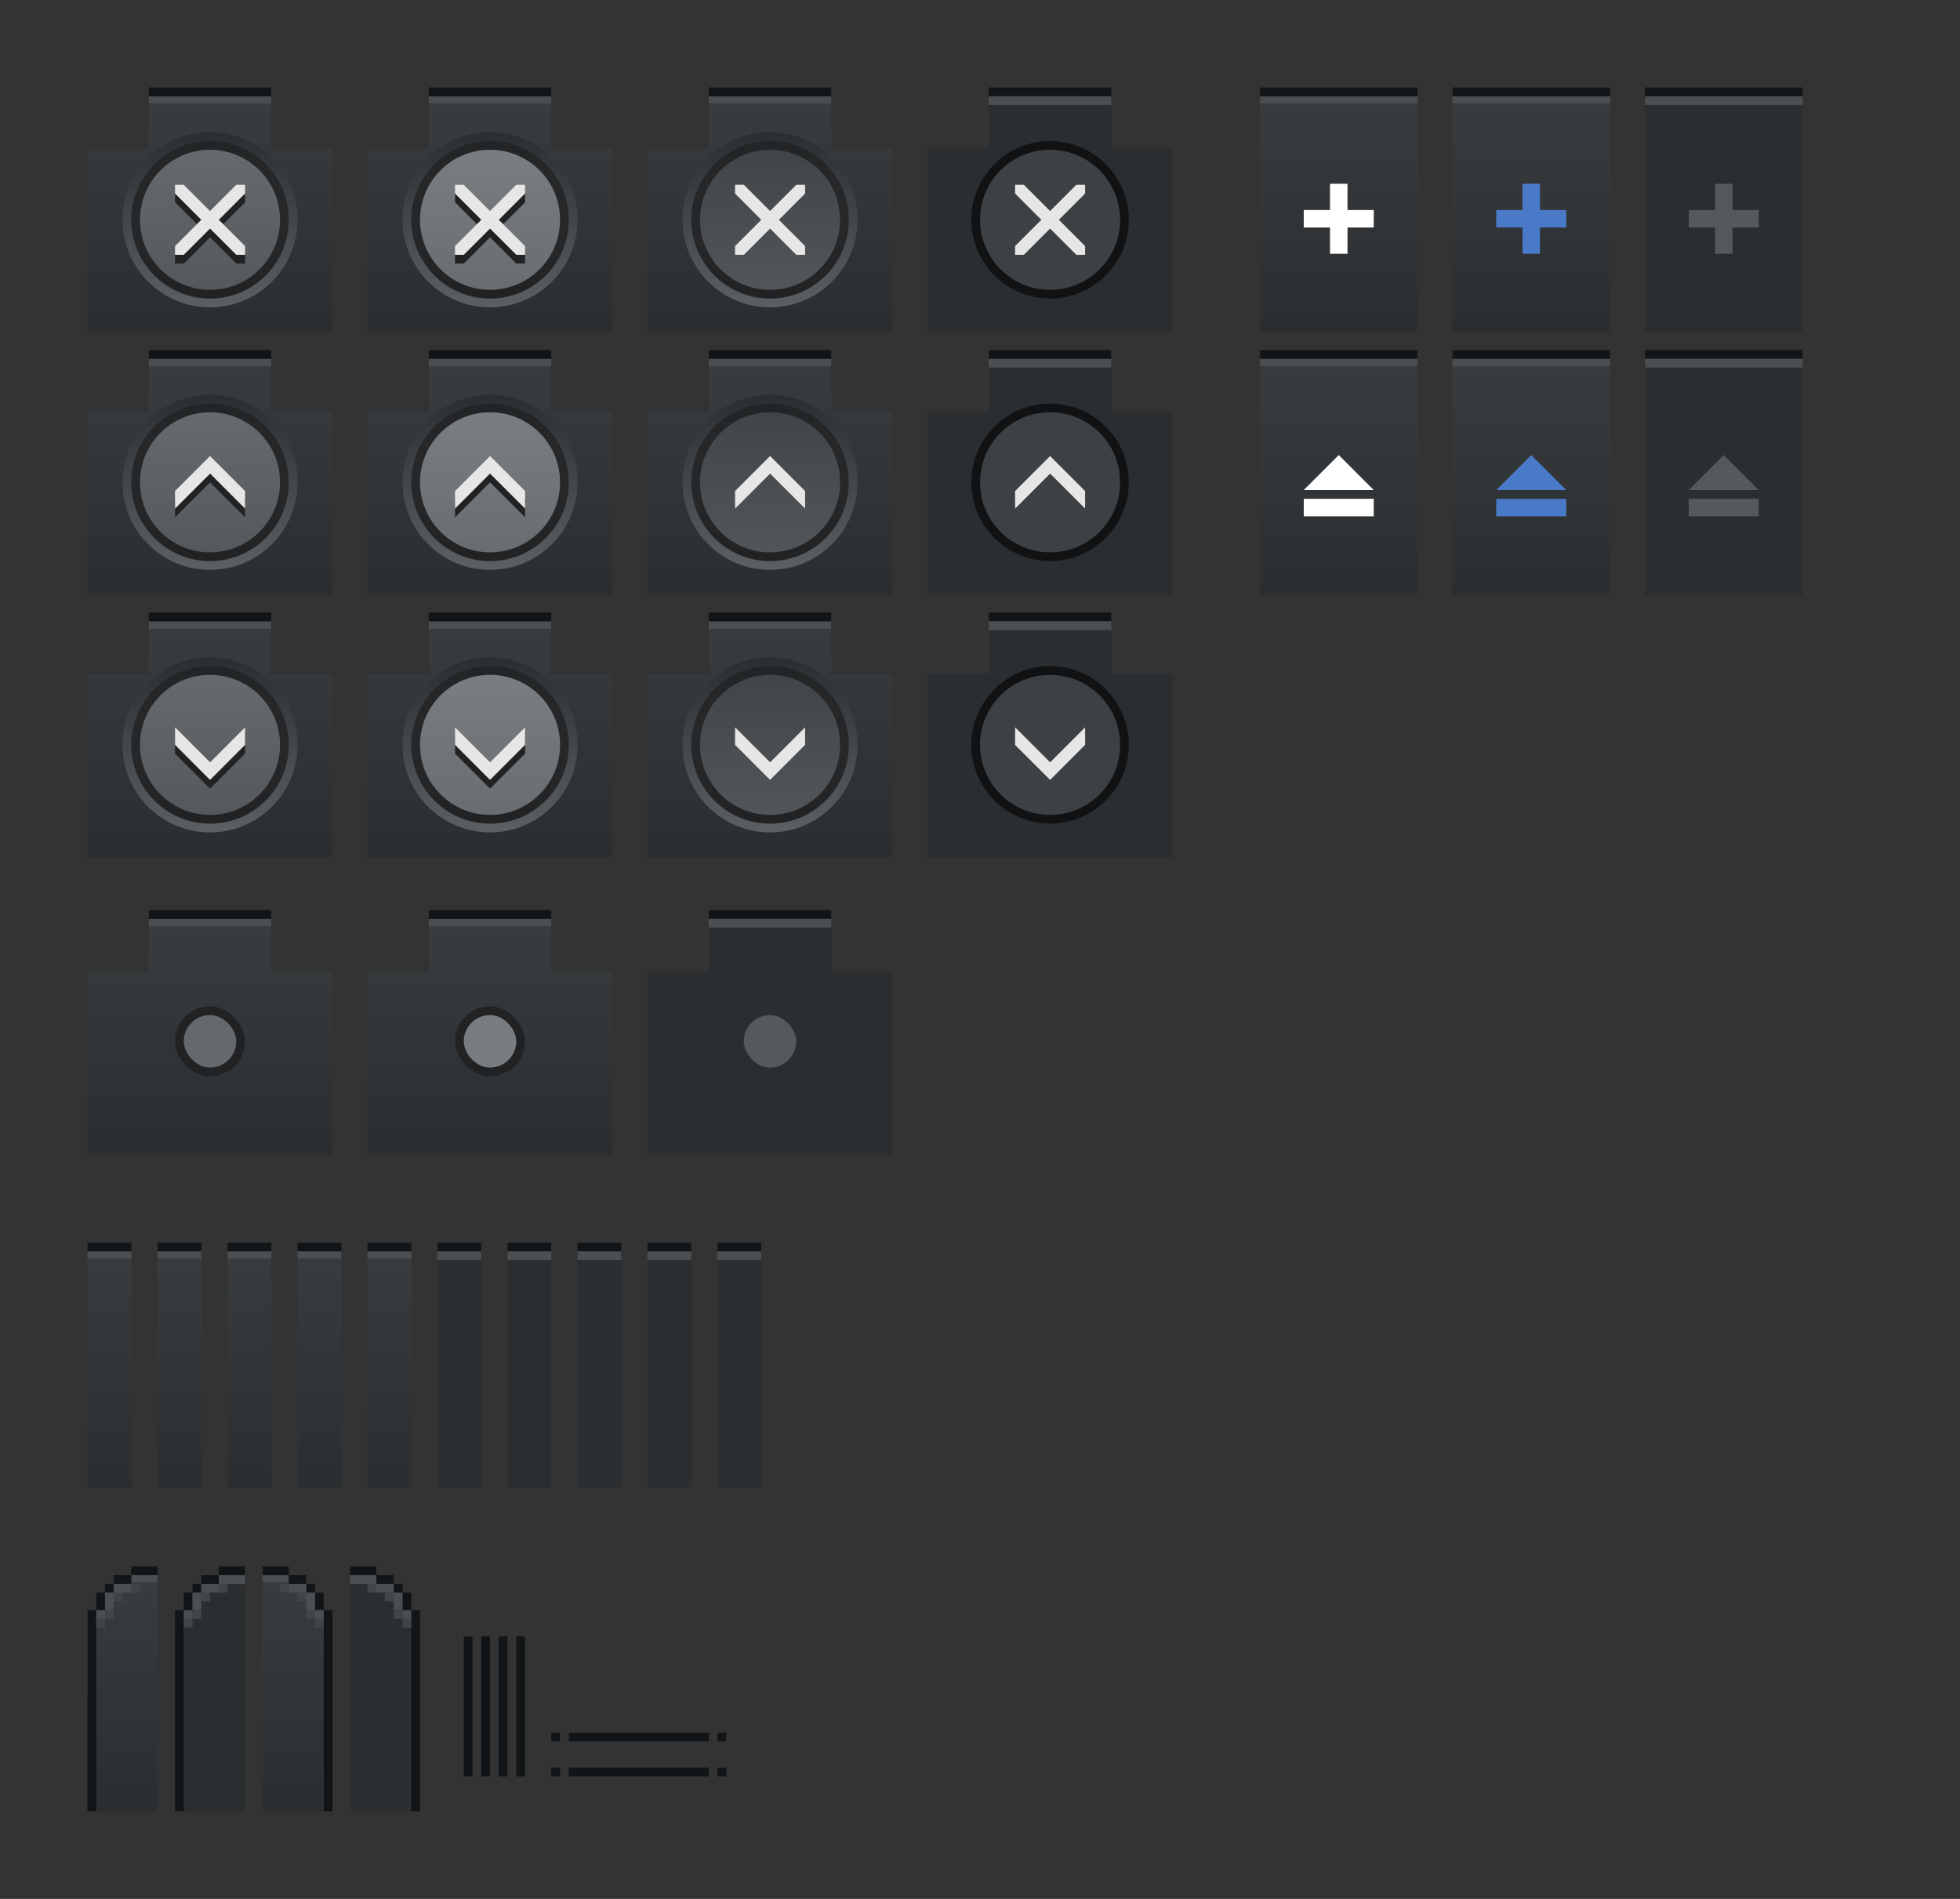 <?xml version="1.0" encoding="UTF-8" standalone="no"?>
<!-- Created with Inkscape (http://www.inkscape.org/) -->

<svg
   xmlns:osb="http://www.openswatchbook.org/uri/2009/osb"
   xmlns:dc="http://purl.org/dc/elements/1.1/"
   xmlns:cc="http://creativecommons.org/ns#"
   xmlns:rdf="http://www.w3.org/1999/02/22-rdf-syntax-ns#"
   xmlns:svg="http://www.w3.org/2000/svg"
   xmlns="http://www.w3.org/2000/svg"
   xmlns:xlink="http://www.w3.org/1999/xlink"
   xmlns:sodipodi="http://sodipodi.sourceforge.net/DTD/sodipodi-0.dtd"
   xmlns:inkscape="http://www.inkscape.org/namespaces/inkscape"
   width="224"
   height="217"
   viewBox="0 0 224 217"
   id="svg2"
   version="1.1"
   inkscape:version="0.92.4 5da689c313, 2019-01-14"
   sodipodi:docname="assets.svg">
  <rect x="0" y="0" width="224" height="217" fill="#333333" stroke="none"/>
  <defs
     id="defs4">
    <linearGradient
       id="linearGradient1171"
       inkscape:collect="always">
      <stop
         id="stop1165"
         offset="0"
         style="stop-color:#2b2e30;stop-opacity:1" />
      <stop
         style="stop-color:#383c3f;stop-opacity:1"
         offset="1"
         id="stop1167" />
      <stop
         id="stop1169"
         offset="1"
         style="stop-color:#4b4f52;stop-opacity:1" />
    </linearGradient>
    <linearGradient
       id="selected_bg_color"
       osb:paint="solid">
      <stop
         style="stop-color:#5294e2;stop-opacity:1;"
         offset="0"
         id="stop4407" />
    </linearGradient>
    <linearGradient
       id="selected_fg_color"
       osb:paint="solid">
      <stop
         style="stop-color:#ffffffgit;stop-opacity:1;"
         offset="0"
         id="stop4402" />
    </linearGradient>
    <linearGradient
       id="linearGradient4378">
      <stop
         id="stop4374"
         offset="0"
         style="stop-color:#a0a0a0;stop-opacity:1" />
      <stop
         id="stop4376"
         offset="1"
         style="stop-color:#f0f0f0;stop-opacity:1" />
    </linearGradient>
    <linearGradient
       id="linearGradient4361">
      <stop
         style="stop-color:#787878;stop-opacity:1"
         offset="0"
         id="stop4357" />
      <stop
         style="stop-color:#787878;stop-opacity:1"
         offset="1"
         id="stop4359" />
    </linearGradient>
    <linearGradient
       id="linearGradient3767">
      <stop
         style="stop-color:#fafafa;stop-opacity:1;"
         offset="0"
         id="stop3769" />
      <stop
         style="stop-color:#d4d4d4;stop-opacity:1;"
         offset="1"
         id="stop3771" />
    </linearGradient>
    <linearGradient
       inkscape:collect="always"
       xlink:href="#linearGradient1171"
       id="linearGradient2395"
       x1="21"
       y1="586.362"
       x2="21"
       y2="559.399"
       gradientUnits="userSpaceOnUse"
       gradientTransform="matrix(1,0,0,0.964,5,-527.42)" />
    <linearGradient
       inkscape:collect="always"
       xlink:href="#linearGradient1171"
       id="linearGradient2438"
       gradientUnits="userSpaceOnUse"
       gradientTransform="matrix(1,0,0,0.964,0,19.942)"
       x1="21"
       y1="586.362"
       x2="21"
       y2="559.399" />
    <linearGradient
       inkscape:collect="always"
       xlink:href="#linearGradient1171"
       id="linearGradient2454"
       gradientUnits="userSpaceOnUse"
       gradientTransform="matrix(1,0,0,0.964,5,-527.42)"
       x1="21"
       y1="586.362"
       x2="21"
       y2="559.399" />
    <linearGradient
       inkscape:collect="always"
       xlink:href="#linearGradient1171"
       id="linearGradient2462"
       gradientUnits="userSpaceOnUse"
       gradientTransform="matrix(1,0,0,0.964,5,-527.42)"
       x1="21"
       y1="586.362"
       x2="21"
       y2="559.399" />
    <linearGradient
       inkscape:collect="always"
       xlink:href="#linearGradient1171"
       id="linearGradient2496"
       gradientUnits="userSpaceOnUse"
       gradientTransform="matrix(1,0,0,0.964,5,-527.42)"
       x1="21"
       y1="586.362"
       x2="21"
       y2="559.399" />
    <linearGradient
       inkscape:collect="always"
       xlink:href="#linearGradient1171"
       id="linearGradient2498"
       gradientUnits="userSpaceOnUse"
       gradientTransform="matrix(1,0,0,0.964,5,-527.42)"
       x1="21"
       y1="586.362"
       x2="21"
       y2="559.399" />
    <linearGradient
       inkscape:collect="always"
       xlink:href="#linearGradient1171"
       id="linearGradient2500"
       gradientUnits="userSpaceOnUse"
       gradientTransform="matrix(1,0,0,0.964,5,-527.42)"
       x1="21"
       y1="586.362"
       x2="21"
       y2="559.399" />
    <linearGradient
       inkscape:collect="always"
       xlink:href="#linearGradient1171"
       id="linearGradient2528"
       gradientUnits="userSpaceOnUse"
       gradientTransform="matrix(1,0,0,0.964,5,-527.42)"
       x1="21"
       y1="586.362"
       x2="21"
       y2="559.399" />
    <linearGradient
       inkscape:collect="always"
       xlink:href="#linearGradient1171"
       id="linearGradient2530"
       gradientUnits="userSpaceOnUse"
       gradientTransform="matrix(1,0,0,0.964,5,-527.42)"
       x1="21"
       y1="586.362"
       x2="21"
       y2="559.399" />
    <linearGradient
       inkscape:collect="always"
       xlink:href="#linearGradient1171"
       id="linearGradient2532"
       gradientUnits="userSpaceOnUse"
       gradientTransform="matrix(1,0,0,0.964,5,-527.42)"
       x1="21"
       y1="586.362"
       x2="21"
       y2="559.399" />
    <linearGradient
       inkscape:collect="always"
       xlink:href="#linearGradient1171"
       id="linearGradient2667"
       gradientUnits="userSpaceOnUse"
       gradientTransform="matrix(0.286,0,0,0.964,-34.429,-444.42)"
       x1="26"
       y1="586.362"
       x2="26"
       y2="559.399" />
    <linearGradient
       inkscape:collect="always"
       xlink:href="#linearGradient1171"
       id="linearGradient2795"
       gradientUnits="userSpaceOnUse"
       gradientTransform="matrix(0.286,0,0,0.964,-34.429,-444.42)"
       x1="26"
       y1="586.362"
       x2="26"
       y2="559.399" />
    <linearGradient
       inkscape:collect="always"
       xlink:href="#linearGradient1171"
       id="linearGradient2803"
       gradientUnits="userSpaceOnUse"
       gradientTransform="matrix(1,0,0,0.964,0,19.942)"
       x1="21"
       y1="586.362"
       x2="21"
       y2="559.399" />
    <linearGradient
       inkscape:collect="always"
       xlink:href="#linearGradient1171"
       id="linearGradient2817"
       gradientUnits="userSpaceOnUse"
       gradientTransform="matrix(1,0,0,0.964,0,19.942)"
       x1="21"
       y1="586.362"
       x2="21"
       y2="559.399" />
    <linearGradient
       inkscape:collect="always"
       xlink:href="#linearGradient1171"
       id="linearGradient2819"
       gradientUnits="userSpaceOnUse"
       gradientTransform="matrix(1,0,0,0.964,0,19.942)"
       x1="21"
       y1="586.362"
       x2="21"
       y2="559.399" />
    <linearGradient
       inkscape:collect="always"
       xlink:href="#linearGradient1171"
       id="linearGradient2827"
       gradientUnits="userSpaceOnUse"
       gradientTransform="matrix(1,0,0,0.964,0,19.942)"
       x1="21"
       y1="586.362"
       x2="21"
       y2="559.399" />
    <linearGradient
       id="linearGradient4487">
      <stop
         id="stop4483"
         offset="0"
         style="stop-color:#dcdcdc;stop-opacity:1" />
      <stop
         id="stop4485"
         offset="1"
         style="stop-color:#b6b6b6;stop-opacity:1" />
    </linearGradient>
    <linearGradient
       id="linearGradient4515">
      <stop
         id="stop4511"
         offset="0"
         style="stop-color:#ffffff;stop-opacity:1" />
      <stop
         id="stop4513"
         offset="1"
         style="stop-color:#e8e8e8;stop-opacity:1" />
    </linearGradient>
    <linearGradient
       inkscape:collect="always"
       xlink:href="#linearGradient1171"
       id="linearGradient3314"
       gradientUnits="userSpaceOnUse"
       gradientTransform="matrix(1,0,0,0.964,5,-527.42)"
       x1="21"
       y1="586.362"
       x2="21"
       y2="559.399" />
    <linearGradient
       inkscape:collect="always"
       xlink:href="#linearGradient1171"
       id="linearGradient3361"
       gradientUnits="userSpaceOnUse"
       gradientTransform="matrix(1,0,0,0.964,5,-527.42)"
       x1="21"
       y1="586.362"
       x2="21"
       y2="559.399" />
    <linearGradient
       inkscape:collect="always"
       xlink:href="#linearGradient1171"
       id="linearGradient3383"
       gradientUnits="userSpaceOnUse"
       gradientTransform="matrix(1,0,0,0.964,0,19.942)"
       x1="21"
       y1="586.362"
       x2="21"
       y2="559.399" />
    <linearGradient
       inkscape:collect="always"
       xlink:href="#linearGradient1171"
       id="linearGradient3414"
       gradientUnits="userSpaceOnUse"
       gradientTransform="matrix(1,0,0,0.964,0,19.942)"
       x1="21"
       y1="586.362"
       x2="21"
       y2="559.399" />
    <linearGradient
       inkscape:collect="always"
       xlink:href="#linearGradient1171"
       id="linearGradient3437"
       gradientUnits="userSpaceOnUse"
       gradientTransform="matrix(1,0,0,0.964,0,19.942)"
       x1="21"
       y1="586.362"
       x2="21"
       y2="559.399" />
    <linearGradient
       inkscape:collect="always"
       xlink:href="#linearGradient1171"
       id="linearGradient3467"
       gradientUnits="userSpaceOnUse"
       gradientTransform="matrix(1,0,0,0.964,0,19.942)"
       x1="21"
       y1="586.362"
       x2="21"
       y2="559.399" />
    <linearGradient
       inkscape:collect="always"
       xlink:href="#linearGradient4407"
       id="linearGradient4903"
       gradientUnits="userSpaceOnUse"
       gradientTransform="matrix(0.353,0,0,0.353,10.407,281.301)"
       x1="13"
       y1="4"
       x2="13"
       y2="19" />
    <linearGradient
       id="linearGradient4407">
      <stop
         style="stop-color:#2b2e30;stop-opacity:1"
         offset="0"
         id="stop4403" />
      <stop
         style="stop-color:#5d6063;stop-opacity:1"
         offset="1"
         id="stop4405" />
    </linearGradient>
    <linearGradient
       inkscape:collect="always"
       xlink:href="#linearGradient4413"
       id="linearGradient4905"
       gradientUnits="userSpaceOnUse"
       gradientTransform="translate(28.575,14.288)"
       x1="-13.758"
       y1="273.452"
       x2="-13.758"
       y2="268.69" />
    <linearGradient
       inkscape:collect="always"
       id="linearGradient4413">
      <stop
         style="stop-color:#000000;stop-opacity:0.643"
         offset="0"
         id="stop4409" />
      <stop
         style="stop-color:#000000;stop-opacity:0.251"
         offset="1"
         id="stop4411" />
    </linearGradient>
    <linearGradient
       inkscape:collect="always"
       xlink:href="#linearGradient4560"
       id="linearGradient4907"
       gradientUnits="userSpaceOnUse"
       gradientTransform="matrix(0.423,0,0,0.385,9.313,-289.784)"
       x1="13.333"
       y1="6"
       x2="13.333"
       y2="17" />
    <linearGradient
       id="linearGradient4560">
      <stop
         id="stop4556"
         offset="0"
         style="stop-color:#535659;stop-opacity:1" />
      <stop
         id="stop4558"
         offset="1"
         style="stop-color:#424548;stop-opacity:1" />
    </linearGradient>
    <linearGradient
       inkscape:collect="always"
       xlink:href="#linearGradient4407"
       id="linearGradient4897"
       gradientUnits="userSpaceOnUse"
       gradientTransform="matrix(0.353,0,0,0.353,4.586,281.301)"
       x1="13"
       y1="4"
       x2="13"
       y2="19" />
    <linearGradient
       inkscape:collect="always"
       xlink:href="#linearGradient4413"
       id="linearGradient4899"
       gradientUnits="userSpaceOnUse"
       gradientTransform="translate(22.754,14.287)"
       x1="-13.758"
       y1="273.452"
       x2="-13.758"
       y2="268.69" />
    <linearGradient
       inkscape:collect="always"
       xlink:href="#linearGradient4537"
       id="linearGradient4901"
       gradientUnits="userSpaceOnUse"
       gradientTransform="matrix(0.423,0,0,0.385,3.492,280.932)"
       x1="13.333"
       y1="6"
       x2="13.333"
       y2="17" />
    <linearGradient
       id="linearGradient4537">
      <stop
         id="stop4533"
         offset="0"
         style="stop-color:#7b7e81;stop-opacity:1" />
      <stop
         id="stop4535"
         offset="1"
         style="stop-color:#6a6d70;stop-opacity:1" />
    </linearGradient>
    <linearGradient
       inkscape:collect="always"
       xlink:href="#linearGradient4407"
       id="linearGradient4891"
       gradientUnits="userSpaceOnUse"
       gradientTransform="matrix(0.353,0,0,0.353,-1.235,281.301)"
       x1="13"
       y1="4"
       x2="13"
       y2="19" />
    <linearGradient
       inkscape:collect="always"
       xlink:href="#linearGradient4413"
       id="linearGradient4893"
       gradientUnits="userSpaceOnUse"
       gradientTransform="translate(16.933,14.287)"
       x1="-13.758"
       y1="273.452"
       x2="-13.758"
       y2="268.69" />
    <linearGradient
       inkscape:collect="always"
       xlink:href="#linearGradient4441"
       id="linearGradient4895"
       gradientUnits="userSpaceOnUse"
       gradientTransform="matrix(0.423,0,0,0.385,-2.328,280.932)"
       x1="13.333"
       y1="6"
       x2="13.333"
       y2="17" />
    <linearGradient
       id="linearGradient4441">
      <stop
         style="stop-color:#676a6d;stop-opacity:1"
         offset="0"
         id="stop4437" />
      <stop
         style="stop-color:#56595c;stop-opacity:1"
         offset="1"
         id="stop4439" />
    </linearGradient>
    <linearGradient
       inkscape:collect="always"
       xlink:href="#linearGradient4407"
       id="linearGradient4586"
       gradientUnits="userSpaceOnUse"
       gradientTransform="matrix(0.353,0,0,0.353,10.407,275.481)"
       x1="13"
       y1="4"
       x2="13"
       y2="19" />
    <linearGradient
       inkscape:collect="always"
       xlink:href="#linearGradient4413"
       id="linearGradient4588"
       gradientUnits="userSpaceOnUse"
       gradientTransform="translate(28.575,8.467)"
       x1="-13.758"
       y1="273.452"
       x2="-13.758"
       y2="268.69" />
    <linearGradient
       inkscape:collect="always"
       xlink:href="#linearGradient4560"
       id="linearGradient4590"
       gradientUnits="userSpaceOnUse"
       gradientTransform="matrix(0.423,0,0,0.385,9.313,-283.963)"
       x1="13.333"
       y1="6"
       x2="13.333"
       y2="17" />
    <linearGradient
       inkscape:collect="always"
       xlink:href="#linearGradient4407"
       id="linearGradient4572"
       gradientUnits="userSpaceOnUse"
       gradientTransform="matrix(0.353,0,0,0.353,4.586,275.481)"
       x1="13"
       y1="4"
       x2="13"
       y2="19" />
    <linearGradient
       inkscape:collect="always"
       xlink:href="#linearGradient4413"
       id="linearGradient4574"
       gradientUnits="userSpaceOnUse"
       gradientTransform="translate(22.754,8.467)"
       x1="-13.758"
       y1="273.452"
       x2="-13.758"
       y2="268.69" />
    <linearGradient
       inkscape:collect="always"
       xlink:href="#linearGradient4537"
       id="linearGradient4576"
       gradientUnits="userSpaceOnUse"
       gradientTransform="matrix(0.423,0,0,0.385,3.492,275.112)"
       x1="13.333"
       y1="6"
       x2="13.333"
       y2="17" />
    <linearGradient
       inkscape:collect="always"
       xlink:href="#linearGradient4407"
       id="linearGradient4451"
       gradientUnits="userSpaceOnUse"
       gradientTransform="matrix(0.353,0,0,0.353,-1.235,275.481)"
       x1="13"
       y1="4"
       x2="13"
       y2="19" />
    <linearGradient
       inkscape:collect="always"
       xlink:href="#linearGradient4413"
       id="linearGradient4453"
       gradientUnits="userSpaceOnUse"
       gradientTransform="translate(16.933,8.467)"
       x1="-13.758"
       y1="273.452"
       x2="-13.758"
       y2="268.69" />
    <linearGradient
       inkscape:collect="always"
       xlink:href="#linearGradient4441"
       id="linearGradient4455"
       gradientUnits="userSpaceOnUse"
       gradientTransform="matrix(0.423,0,0,0.385,-2.328,275.112)"
       x1="13.333"
       y1="6"
       x2="13.333"
       y2="17" />
    <linearGradient
       inkscape:collect="always"
       xlink:href="#linearGradient4407"
       id="linearGradient4550"
       gradientUnits="userSpaceOnUse"
       gradientTransform="matrix(0.353,0,0,0.353,10.407,269.66)"
       x1="13"
       y1="4"
       x2="13"
       y2="19" />
    <linearGradient
       inkscape:collect="always"
       xlink:href="#linearGradient4413"
       id="linearGradient4552"
       gradientUnits="userSpaceOnUse"
       gradientTransform="translate(28.575,2.646)"
       x1="-13.758"
       y1="273.452"
       x2="-13.758"
       y2="268.69" />
    <linearGradient
       inkscape:collect="always"
       xlink:href="#linearGradient4560"
       id="linearGradient4554"
       gradientUnits="userSpaceOnUse"
       gradientTransform="matrix(0.423,0,0,0.385,9.313,-278.142)"
       x1="13.333"
       y1="6"
       x2="13.333"
       y2="17" />
    <linearGradient
       inkscape:collect="always"
       xlink:href="#linearGradient4407"
       id="linearGradient4527"
       gradientUnits="userSpaceOnUse"
       gradientTransform="matrix(0.353,0,0,0.353,4.586,269.66)"
       x1="13"
       y1="4"
       x2="13"
       y2="19" />
    <linearGradient
       inkscape:collect="always"
       xlink:href="#linearGradient4413"
       id="linearGradient4529"
       gradientUnits="userSpaceOnUse"
       gradientTransform="translate(22.754,2.646)"
       x1="-13.758"
       y1="273.452"
       x2="-13.758"
       y2="268.69" />
    <linearGradient
       inkscape:collect="always"
       xlink:href="#linearGradient4537"
       id="linearGradient4531"
       gradientUnits="userSpaceOnUse"
       gradientTransform="matrix(0.423,0,0,0.385,3.492,269.291)"
       x1="13.333"
       y1="6"
       x2="13.333"
       y2="17" />
    <linearGradient
       inkscape:collect="always"
       xlink:href="#linearGradient4407"
       id="linearGradient4386"
       gradientUnits="userSpaceOnUse"
       gradientTransform="matrix(0.353,0,0,0.353,-1.235,269.66)"
       x1="13"
       y1="4"
       x2="13"
       y2="19" />
    <linearGradient
       inkscape:collect="always"
       xlink:href="#linearGradient4413"
       id="linearGradient4415"
       x1="-13.758"
       y1="273.452"
       x2="-13.758"
       y2="268.69"
       gradientUnits="userSpaceOnUse"
       gradientTransform="translate(16.933,2.646)" />
    <linearGradient
       inkscape:collect="always"
       xlink:href="#linearGradient4441"
       id="linearGradient4390"
       gradientUnits="userSpaceOnUse"
       gradientTransform="matrix(0.423,0,0,0.385,-2.328,269.291)"
       x1="13.333"
       y1="6"
       x2="13.333"
       y2="17" />
  </defs>
  <sodipodi:namedview
     id="base"
     pagecolor="#ffffff"
     bordercolor="#666666"
     borderopacity="1.0"
     inkscape:pageopacity="0"
     inkscape:pageshadow="2"
     inkscape:zoom="1"
     inkscape:cx="62.613258"
     inkscape:cy="102.20426"
     inkscape:document-units="px"
     inkscape:current-layer="layer1"
     showgrid="false"
     units="px"
     inkscape:snap-bbox="true"
     inkscape:bbox-paths="true"
     inkscape:bbox-nodes="true"
     inkscape:snap-bbox-edge-midpoints="false"
     inkscape:snap-bbox-midpoints="true"
     inkscape:object-paths="true"
     inkscape:snap-intersection-paths="false"
     inkscape:object-nodes="true"
     inkscape:snap-nodes="true"
     fit-margin-top="10"
     fit-margin-left="10"
     fit-margin-right="10"
     fit-margin-bottom="10"
     inkscape:window-width="1920"
     inkscape:window-height="905"
     inkscape:window-x="0"
     inkscape:window-y="0"
     inkscape:window-maximized="1">
    <inkscape:grid
       type="xygrid"
       id="grid4136"
       originx="5"
       originy="-288" />
  </sodipodi:namedview>
  <g
     inkscape:label="Ebene 1"
     inkscape:groupmode="layer"
     id="layer1"
     transform="translate(5,-547.362)">
    <rect
       style="opacity:1;fill:#121517;fill-opacity:1;stroke:none;stroke-width:1;stroke-linecap:butt;stroke-linejoin:round;stroke-miterlimit:4;stroke-dasharray:none;stroke-dashoffset:0;stroke-opacity:1"
       id="right-active"
       width="1"
       height="16"
       x="-53"
       y="734.362"
       inkscape:label="#rect4138-3"
       transform="scale(-1,1)" />
    <rect
       style="opacity:1;fill:#121517;fill-opacity:1;stroke:none;stroke-width:1;stroke-linecap:butt;stroke-linejoin:round;stroke-miterlimit:4;stroke-dasharray:none;stroke-dashoffset:0;stroke-opacity:1"
       id="right-inactive"
       width="1"
       height="16"
       x="-55"
       y="734.362"
       inkscape:label="#rect4138-3"
       transform="scale(-1,1)" />
    <rect
       style="opacity:1;fill:#121517;fill-opacity:1;stroke:none;stroke-width:0.577;stroke-linecap:butt;stroke-linejoin:round;stroke-miterlimit:4;stroke-dasharray:none;stroke-dashoffset:0;stroke-opacity:1"
       id="bottom-inactive"
       width="1"
       height="16"
       x="-750.362"
       y="-76"
       inkscape:label="#rect4138-3"
       transform="matrix(0,-1,-1,0,0,0)" />
    <rect
       style="opacity:1;fill:#121517;fill-opacity:1;stroke:none;stroke-width:1;stroke-linecap:butt;stroke-linejoin:round;stroke-miterlimit:4;stroke-dasharray:none;stroke-dashoffset:0;stroke-opacity:1"
       id="left-active"
       width="1"
       height="16"
       x="-49"
       y="734.362"
       inkscape:label="#rect4138-3"
       transform="scale(-1,1)" />
    <rect
       style="opacity:1;fill:#121517;fill-opacity:1;stroke:none;stroke-width:1;stroke-linecap:butt;stroke-linejoin:round;stroke-miterlimit:4;stroke-dasharray:none;stroke-dashoffset:0;stroke-opacity:1"
       id="left-inactive"
       width="1"
       height="16"
       x="-51"
       y="734.362"
       inkscape:label="#rect4138-3"
       transform="scale(-1,1)" />
    <rect
       style="opacity:1;fill:#121517;fill-opacity:1;stroke:none;stroke-width:0.577;stroke-linecap:butt;stroke-linejoin:round;stroke-miterlimit:4;stroke-dasharray:none;stroke-dashoffset:0;stroke-opacity:1"
       id="bottom-active"
       width="1"
       height="16"
       x="-746.362"
       y="-76"
       inkscape:label="#rect4138-3"
       transform="matrix(0,-1,-1,0,0,0)" />
    <rect
       style="opacity:1;fill:#121517;fill-opacity:1;stroke:none;stroke-width:1;stroke-miterlimit:4;stroke-dasharray:none;stroke-opacity:0.063"
       id="bottom-left-active"
       width="1"
       height="1"
       x="58"
       y="745.362"
       inkscape:label="#rect7058" />
    <rect
       inkscape:label="#rect7058"
       y="749.362"
       x="58"
       height="1"
       width="1"
       id="bottom-left-inactive"
       style="opacity:1;fill:#121517;fill-opacity:1;stroke:none;stroke-width:1;stroke-miterlimit:4;stroke-dasharray:none;stroke-opacity:0.063" />
    <rect
       inkscape:label="#rect7058"
       y="745.362"
       x="77"
       height="1"
       width="1"
       id="bottom-right-active"
       style="opacity:1;fill:#121517;fill-opacity:1;stroke:none;stroke-width:1;stroke-miterlimit:4;stroke-dasharray:none;stroke-opacity:0.063" />
    <rect
       style="opacity:1;fill:#121517;fill-opacity:1;stroke:none;stroke-width:1;stroke-miterlimit:4;stroke-dasharray:none;stroke-opacity:0.063"
       id="bottom-right-inactive"
       width="1"
       height="1"
       x="77"
       y="749.362"
       inkscape:label="#rect7058" />
    <g
       id="stick-active"
       inkscape:label="#g3398">
      <g
         id="g3381"
         transform="matrix(0.643,0,0,1,135.786,-6.1035156e-5)"
         inkscape:label="#g2436">
        <rect
           style="opacity:1;fill:url(#linearGradient3383);fill-opacity:1.0;stroke:none;stroke-width:0.887;stroke-miterlimit:4;stroke-dasharray:none;stroke-opacity:1"
           id="rect3377"
           width="28"
           height="27"
           x="5"
           y="558.362"
           ry="0" />
        <rect
           style="opacity:1;fill:#121517;fill-opacity:1;stroke:none;stroke-width:0.707;stroke-miterlimit:4;stroke-dasharray:none;stroke-opacity:1"
           id="rect3379"
           width="28"
           height="1"
           x="5"
           y="557.362"
           ry="0" />
      </g>
      <g
         style="fill:#4d4d4d;fill-opacity:1"
         transform="translate(-4,4)"
         id="g5140">
        <rect
           style="opacity:1;fill:#ffffff;fill-opacity:1;stroke:none;stroke-width:1;stroke-linecap:butt;stroke-linejoin:round;stroke-miterlimit:4;stroke-dasharray:none;stroke-dashoffset:0;stroke-opacity:1"
           id="rect5123"
           width="2"
           height="8"
           x="151"
           y="564.362" />
        <rect
           style="opacity:1;fill:#ffffff;fill-opacity:1;stroke:none;stroke-width:1;stroke-linecap:butt;stroke-linejoin:round;stroke-miterlimit:4;stroke-dasharray:none;stroke-dashoffset:0;stroke-opacity:1"
           id="rect5123-1"
           width="2"
           height="8"
           x="567.362"
           y="-156"
           transform="rotate(90)" />
      </g>
    </g>
    <g
       id="stick-inactive"
       inkscape:label="#g1331"
       transform="translate(-2,-2.2417187e-5)">
      <g
         inkscape:label="#g7133"
         transform="matrix(0.643,0,0,1,200.429,-171)"
         id="g7352">
        <rect
           y="728.362"
           x="-24"
           height="28"
           width="28"
           id="rect7348"
           style="opacity:1;fill:#2b2e30;fill-opacity:1;stroke:none;stroke-width:1;stroke-linecap:butt;stroke-linejoin:round;stroke-miterlimit:4;stroke-dasharray:none;stroke-dashoffset:0;stroke-opacity:1" />
        <rect
           y="728.362"
           x="-24"
           height="1"
           width="28"
           id="rect7350"
           style="opacity:1;fill:#121517;fill-opacity:1;stroke:none;stroke-width:1;stroke-linecap:butt;stroke-linejoin:round;stroke-miterlimit:4;stroke-dasharray:none;stroke-dashoffset:0;stroke-opacity:1" />
      </g>
      <g
         style="fill:#757575;fill-opacity:1"
         transform="translate(42,4)"
         id="g5140-1">
        <rect
           style="opacity:1;fill:#56595c;fill-opacity:1;stroke:none;stroke-width:1;stroke-linecap:butt;stroke-linejoin:round;stroke-miterlimit:4;stroke-dasharray:none;stroke-dashoffset:0;stroke-opacity:1"
           id="rect5123-5"
           width="2"
           height="8"
           x="151"
           y="564.362" />
        <rect
           style="opacity:1;fill:#56595c;fill-opacity:1;stroke:none;stroke-width:1;stroke-linecap:butt;stroke-linejoin:round;stroke-miterlimit:4;stroke-dasharray:none;stroke-dashoffset:0;stroke-opacity:1"
           id="rect5123-1-9"
           width="2"
           height="8"
           x="567.362"
           y="-156"
           transform="rotate(90)" />
      </g>
      <rect
         y="558.362"
         x="185"
         height="1"
         width="18"
         id="rect3065"
         style="fill:#4b4f52;fill-opacity:1" />
    </g>
    <g
       id="shade-active"
       inkscape:label="#g3447">
      <g
         transform="translate(0,30)"
         id="g3435"
         inkscape:label="#g3398">
        <g
           id="g3427"
           transform="matrix(0.643,0,0,1,135.786,-6.1035156e-5)"
           inkscape:label="#g2436">
          <rect
             style="opacity:1;fill:url(#linearGradient3437);fill-opacity:1.0;stroke:none;stroke-width:0.887;stroke-miterlimit:4;stroke-dasharray:none;stroke-opacity:1"
             id="rect3423"
             width="28"
             height="27"
             x="5"
             y="558.362"
             ry="0" />
          <rect
             style="opacity:1;fill:#121517;fill-opacity:1;stroke:none;stroke-width:0.707;stroke-miterlimit:4;stroke-dasharray:none;stroke-opacity:1"
             id="rect3425"
             width="28"
             height="1"
             x="5"
             y="557.362"
             ry="0" />
        </g>
        <g
           style="fill:#4d4d4d;fill-opacity:1"
           transform="translate(-4,4)"
           id="g3433" />
      </g>
      <g
         style="fill:#424242;fill-opacity:1"
         transform="translate(-6,-3)"
         id="g5193">
        <rect
           transform="rotate(90)"
           y="-158"
           x="607.362"
           height="8"
           width="2"
           id="rect5123-1-7"
           style="opacity:1;fill:#ffffff;fill-opacity:1;stroke:none;stroke-width:1;stroke-linecap:butt;stroke-linejoin:round;stroke-miterlimit:4;stroke-dasharray:none;stroke-dashoffset:0;stroke-opacity:1" />
        <path
           style="opacity:1;fill:#ffffff;fill-opacity:1;stroke:none;stroke-width:1;stroke-linecap:butt;stroke-linejoin:round;stroke-miterlimit:4;stroke-dasharray:none;stroke-dashoffset:0;stroke-opacity:1"
           d="m 154,602.362 4,4 h -8 z"
           id="rect5190"
           inkscape:connector-curvature="0"
           sodipodi:nodetypes="cccc" />
      </g>
    </g>
    <g
       id="shade-inactive"
       inkscape:label="#g1283"
       transform="translate(-2,-3)">
      <g
         inkscape:label="#g7133"
         transform="matrix(0.643,0,0,1,200.429,-138)"
         id="g7480">
        <rect
           y="728.362"
           x="-24"
           height="28"
           width="28"
           id="rect7476"
           style="opacity:1;fill:#2b2e30;fill-opacity:1;stroke:none;stroke-width:1;stroke-linecap:butt;stroke-linejoin:round;stroke-miterlimit:4;stroke-dasharray:none;stroke-dashoffset:0;stroke-opacity:1" />
        <rect
           y="728.362"
           x="-24"
           height="1"
           width="28"
           id="rect7478"
           style="opacity:1;fill:#121517;fill-opacity:1;stroke:none;stroke-width:1;stroke-linecap:butt;stroke-linejoin:round;stroke-miterlimit:4;stroke-dasharray:none;stroke-dashoffset:0;stroke-opacity:1" />
      </g>
      <g
         style="fill:#757575;fill-opacity:1"
         transform="translate(40,-3.2617187e-5)"
         id="g5193-3">
        <rect
           transform="rotate(90)"
           y="-158"
           x="607.362"
           height="8"
           width="2"
           id="rect5123-1-7-65"
           style="opacity:1;fill:#56595c;fill-opacity:1;stroke:none;stroke-width:1;stroke-linecap:butt;stroke-linejoin:round;stroke-miterlimit:4;stroke-dasharray:none;stroke-dashoffset:0;stroke-opacity:1" />
        <path
           style="opacity:1;fill:#56595c;fill-opacity:1;stroke:none;stroke-width:1;stroke-linecap:butt;stroke-linejoin:round;stroke-miterlimit:4;stroke-dasharray:none;stroke-dashoffset:0;stroke-opacity:1"
           d="m 154,602.362 4,4 h -8 z"
           id="rect5190-6"
           inkscape:connector-curvature="0"
           sodipodi:nodetypes="cccc" />
      </g>
      <rect
         y="591.362"
         x="185"
         height="1"
         width="18"
         id="rect3071"
         style="fill:#4b4f52;fill-opacity:1" />
    </g>
    <g
       id="title-1-active"
       transform="matrix(0.179,0,0,1,4.107,132)"
       inkscape:label="#g2436">
      <rect
         style="opacity:1;fill:url(#linearGradient2438);fill-opacity:1.0;stroke:none;stroke-width:0.887;stroke-miterlimit:4;stroke-dasharray:none;stroke-opacity:1"
         id="rect2432"
         width="28"
         height="27"
         x="5"
         y="558.362"
         ry="0" />
      <rect
         style="opacity:1;fill:#121517;fill-opacity:1;stroke:none;stroke-width:0.707;stroke-miterlimit:4;stroke-dasharray:none;stroke-opacity:1"
         id="rect2434"
         width="28"
         height="1"
         x="5"
         y="557.362"
         ry="0" />
    </g>
    <g
       id="top-left-active"
       transform="translate(43,86)"
       inkscape:label="#g2723">
      <path
         id="rect2661"
         transform="translate(-5,547.362)"
         d="m -28,94 v 1 h -3 v 1 h -1 v 2 h -1 v 23 h 8 V 94 Z"
         style="opacity:1;fill:url(#linearGradient2667);fill-opacity:1.0;stroke:none;stroke-width:0.474;stroke-miterlimit:4;stroke-dasharray:none;stroke-opacity:1"
         inkscape:connector-curvature="0" />
      <path
         id="rect2679"
         transform="translate(-5,547.362)"
         d="m -28,93 v 1 h 3 v -1 z m 0,1 h -2 v 1 h 2 z m -2,1 h -1 v 1 h 1 z m -1,1 h -1 v 2 h 1 z m -1,2 h -1 v 23 h 1 z"
         style="opacity:1;fill:#121517;fill-opacity:1;stroke:none;stroke-width:1;stroke-miterlimit:4;stroke-dasharray:none;stroke-opacity:1"
         inkscape:connector-curvature="0" />
      <g
         id="g2711">
        <rect
           style="opacity:1;fill:#4b4f52;fill-opacity:1;stroke:none;stroke-width:1;stroke-miterlimit:4;stroke-dasharray:none;stroke-opacity:1"
           id="rect2690"
           width="2"
           height="1"
           x="-35"
           y="642.362" />
        <rect
           style="opacity:1;fill:#4b4f52;fill-opacity:1;stroke:none;stroke-width:1;stroke-miterlimit:4;stroke-dasharray:none;stroke-opacity:1"
           id="rect2692"
           width="1"
           height="2"
           x="-36"
           y="643.362" />
        <rect
           style="opacity:1;fill:#4b4f52;fill-opacity:1;stroke:none;stroke-width:1;stroke-miterlimit:4;stroke-dasharray:none;stroke-opacity:1"
           id="rect2694"
           width="1"
           height="1"
           x="-37"
           y="645.362" />
        <rect
           style="opacity:1;fill:#414548;fill-opacity:1;stroke:none;stroke-width:1;stroke-miterlimit:4;stroke-dasharray:none;stroke-opacity:1"
           id="rect2696"
           width="1"
           height="1"
           x="-37"
           y="646.362" />
        <rect
           style="opacity:1;fill:#414548;fill-opacity:1;stroke:none;stroke-width:1;stroke-miterlimit:4;stroke-dasharray:none;stroke-opacity:1"
           id="rect2698"
           width="1"
           height="1"
           x="-36"
           y="645.362" />
        <rect
           style="opacity:1;fill:#414548;fill-opacity:1;stroke:none;stroke-width:1;stroke-miterlimit:4;stroke-dasharray:none;stroke-opacity:1"
           id="rect2700"
           width="1"
           height="1"
           x="-35"
           y="643.362" />
        <rect
           style="opacity:1;fill:#414548;fill-opacity:1;stroke:none;stroke-width:1;stroke-miterlimit:4;stroke-dasharray:none;stroke-opacity:1"
           id="rect2702"
           width="1"
           height="1"
           x="-33"
           y="642.362" />
      </g>
    </g>
    <g
       id="top-right-active"
       transform="matrix(-1,0,0,1,-5,86)"
       inkscape:label="#g2723">
      <path
         id="path2771"
         transform="translate(-5,547.362)"
         d="m -28,94 v 1 h -3 v 1 h -1 v 2 h -1 v 23 h 8 V 94 Z"
         style="opacity:1;fill:url(#linearGradient2795);fill-opacity:1.0;stroke:none;stroke-width:0.474;stroke-miterlimit:4;stroke-dasharray:none;stroke-opacity:1"
         inkscape:connector-curvature="0" />
      <path
         id="path2773"
         transform="translate(-5,547.362)"
         d="m -28,93 v 1 h 3 v -1 z m 0,1 h -2 v 1 h 2 z m -2,1 h -1 v 1 h 1 z m -1,1 h -1 v 2 h 1 z m -1,2 h -1 v 23 h 1 z"
         style="opacity:1;fill:#121517;fill-opacity:1;stroke:none;stroke-width:1;stroke-miterlimit:4;stroke-dasharray:none;stroke-opacity:1"
         inkscape:connector-curvature="0" />
      <g
         id="g2789">
        <rect
           style="opacity:1;fill:#4b4f52;fill-opacity:1;stroke:none;stroke-width:1;stroke-miterlimit:4;stroke-dasharray:none;stroke-opacity:1"
           id="rect2775"
           width="2"
           height="1"
           x="-35"
           y="642.362" />
        <rect
           style="opacity:1;fill:#4b4f52;fill-opacity:1;stroke:none;stroke-width:1;stroke-miterlimit:4;stroke-dasharray:none;stroke-opacity:1"
           id="rect2777"
           width="1"
           height="2"
           x="-36"
           y="643.362" />
        <rect
           style="opacity:1;fill:#4b4f52;fill-opacity:1;stroke:none;stroke-width:1;stroke-miterlimit:4;stroke-dasharray:none;stroke-opacity:1"
           id="rect2779"
           width="1"
           height="1"
           x="-37"
           y="645.362" />
        <rect
           style="opacity:1;fill:#414548;fill-opacity:1;stroke:none;stroke-width:1;stroke-miterlimit:4;stroke-dasharray:none;stroke-opacity:1"
           id="rect2781"
           width="1"
           height="1"
           x="-37"
           y="646.362" />
        <rect
           style="opacity:1;fill:#414548;fill-opacity:1;stroke:none;stroke-width:1;stroke-miterlimit:4;stroke-dasharray:none;stroke-opacity:1"
           id="rect2783"
           width="1"
           height="1"
           x="-36"
           y="645.362" />
        <rect
           style="opacity:1;fill:#414548;fill-opacity:1;stroke:none;stroke-width:1;stroke-miterlimit:4;stroke-dasharray:none;stroke-opacity:1"
           id="rect2785"
           width="1"
           height="1"
           x="-35"
           y="643.362" />
        <rect
           style="opacity:1;fill:#414548;fill-opacity:1;stroke:none;stroke-width:1;stroke-miterlimit:4;stroke-dasharray:none;stroke-opacity:1"
           id="rect2787"
           width="1"
           height="1"
           x="-33"
           y="642.362" />
      </g>
    </g>
    <g
       inkscape:label="#g2436"
       transform="matrix(0.179,0,0,1,12.107,132)"
       id="title-2-active">
      <rect
         ry="0"
         y="558.362"
         x="5"
         height="27"
         width="28"
         id="rect2797"
         style="opacity:1;fill:url(#linearGradient2803);fill-opacity:1.0;stroke:none;stroke-width:0.887;stroke-miterlimit:4;stroke-dasharray:none;stroke-opacity:1" />
      <rect
         ry="0"
         y="557.362"
         x="5"
         height="1"
         width="28"
         id="rect2799"
         style="opacity:1;fill:#121517;fill-opacity:1;stroke:none;stroke-width:0.707;stroke-miterlimit:4;stroke-dasharray:none;stroke-opacity:1" />
    </g>
    <g
       inkscape:label="#g2436"
       transform="matrix(0.179,0,0,1,20.107,132)"
       id="title-3-active">
      <rect
         ry="0"
         y="558.362"
         x="5"
         height="27"
         width="28"
         id="rect2805"
         style="opacity:1;fill:url(#linearGradient2817);fill-opacity:1.0;stroke:none;stroke-width:0.887;stroke-miterlimit:4;stroke-dasharray:none;stroke-opacity:1" />
      <rect
         ry="0"
         y="557.362"
         x="5"
         height="1"
         width="28"
         id="rect2807"
         style="opacity:1;fill:#121517;fill-opacity:1;stroke:none;stroke-width:0.707;stroke-miterlimit:4;stroke-dasharray:none;stroke-opacity:1" />
    </g>
    <g
       id="title-4-active"
       transform="matrix(0.179,0,0,1,28.107,132)"
       inkscape:label="#g2436">
      <rect
         style="opacity:1;fill:url(#linearGradient2819);fill-opacity:1.0;stroke:none;stroke-width:0.887;stroke-miterlimit:4;stroke-dasharray:none;stroke-opacity:1"
         id="rect2811"
         width="28"
         height="27"
         x="5"
         y="558.362"
         ry="0" />
      <rect
         style="opacity:1;fill:#121517;fill-opacity:1;stroke:none;stroke-width:0.707;stroke-miterlimit:4;stroke-dasharray:none;stroke-opacity:1"
         id="rect2813"
         width="28"
         height="1"
         x="5"
         y="557.362"
         ry="0" />
    </g>
    <g
       inkscape:label="#g2436"
       transform="matrix(0.179,0,0,1,36.107,132)"
       id="title-5-active">
      <rect
         ry="0"
         y="558.362"
         x="5"
         height="27"
         width="28"
         id="rect2821"
         style="opacity:1;fill:url(#linearGradient2827);fill-opacity:1.0;stroke:none;stroke-width:0.887;stroke-miterlimit:4;stroke-dasharray:none;stroke-opacity:1" />
      <rect
         ry="0"
         y="557.362"
         x="5"
         height="1"
         width="28"
         id="rect2823"
         style="opacity:1;fill:#121517;fill-opacity:1;stroke:none;stroke-width:0.707;stroke-miterlimit:4;stroke-dasharray:none;stroke-opacity:1" />
    </g>
    <g
       id="menu-active"
       inkscape:label="#g3347">
      <g
         transform="translate(0,94)"
         id="g3312">
        <path
           inkscape:connector-curvature="0"
           id="path3308"
           transform="translate(-5,547.362)"
           d="m 17,11 v 6 H 10 V 38 H 38 V 17 h -7 v -6 z"
           style="opacity:1;fill:url(#linearGradient3314);fill-opacity:1.0;stroke:none;stroke-width:0.887;stroke-miterlimit:4;stroke-dasharray:none;stroke-opacity:1" />
        <rect
           ry="0"
           y="557.362"
           x="12"
           height="1"
           width="14"
           id="rect3310"
           style="opacity:1;fill:#121517;fill-opacity:1;stroke:none;stroke-width:0.707;stroke-miterlimit:4;stroke-dasharray:none;stroke-opacity:1" />
      </g>
      <rect
         ry="4"
         y="662.362"
         x="15"
         height="8"
         width="8"
         id="rect3320"
         style="opacity:1;fill:#212223;fill-opacity:1;stroke:none;stroke-width:1.789;stroke-miterlimit:4;stroke-dasharray:none;stroke-opacity:1" />
      <rect
         style="opacity:1;fill:#66696c;fill-opacity:1;stroke:none;stroke-width:1.342;stroke-miterlimit:4;stroke-dasharray:none;stroke-opacity:1"
         id="rect3340"
         width="6"
         height="6"
         x="16"
         y="663.362"
         ry="3" />
    </g>
    <g
       inkscape:label="#g3347"
       id="menu-pressed"
       transform="translate(32)">
      <g
         id="g3353"
         transform="translate(0,94)">
        <path
           style="opacity:1;fill:url(#linearGradient3361);fill-opacity:1.0;stroke:none;stroke-width:0.887;stroke-miterlimit:4;stroke-dasharray:none;stroke-opacity:1"
           d="m 17,11 v 6 H 10 V 38 H 38 V 17 h -7 v -6 z"
           transform="translate(-5,547.362)"
           id="path3349"
           inkscape:connector-curvature="0" />
        <rect
           style="opacity:1;fill:#121517;fill-opacity:1;stroke:none;stroke-width:0.707;stroke-miterlimit:4;stroke-dasharray:none;stroke-opacity:1"
           id="rect3351"
           width="14"
           height="1"
           x="12"
           y="557.362"
           ry="0" />
      </g>
      <rect
         style="opacity:1;fill:#212223;fill-opacity:1;stroke:none;stroke-width:1.789;stroke-miterlimit:4;stroke-dasharray:none;stroke-opacity:1"
         id="rect3355"
         width="8"
         height="8"
         x="15"
         y="662.362"
         ry="4" />
      <rect
         ry="3"
         y="663.362"
         x="16"
         height="6"
         width="6"
         id="rect3357"
         style="opacity:1;fill:#7a7d80;fill-opacity:1;stroke:none;stroke-width:1.342;stroke-miterlimit:4;stroke-dasharray:none;stroke-opacity:1" />
    </g>
    <g
       inkscape:label="#g3398"
       id="stick-pressed"
       transform="translate(22,2.8417969e-5)">
      <g
         inkscape:label="#g2436"
         transform="matrix(0.643,0,0,1,135.786,-6.1035156e-5)"
         id="g3404">
        <rect
           ry="0"
           y="558.362"
           x="5"
           height="27"
           width="28"
           id="rect3400"
           style="opacity:1;fill:url(#linearGradient3414);fill-opacity:1.0;stroke:none;stroke-width:0.887;stroke-miterlimit:4;stroke-dasharray:none;stroke-opacity:1" />
        <rect
           ry="0"
           y="557.362"
           x="5"
           height="1"
           width="28"
           id="rect3402"
           style="opacity:1;fill:#121517;fill-opacity:1;stroke:none;stroke-width:0.707;stroke-miterlimit:4;stroke-dasharray:none;stroke-opacity:1" />
      </g>
      <g
         id="g3410"
         transform="translate(-4,4)"
         style="fill:#4d4d4d;fill-opacity:1">
        <rect
           y="564.362"
           x="151"
           height="8"
           width="2"
           id="rect3406"
           style="opacity:1;fill:#4a79c7;fill-opacity:1;stroke:none;stroke-width:1;stroke-linecap:butt;stroke-linejoin:round;stroke-miterlimit:4;stroke-dasharray:none;stroke-dashoffset:0;stroke-opacity:1" />
        <rect
           transform="rotate(90)"
           y="-156"
           x="567.362"
           height="8"
           width="2"
           id="rect3408"
           style="opacity:1;fill:#4a79c7;fill-opacity:1;stroke:none;stroke-width:1;stroke-linecap:butt;stroke-linejoin:round;stroke-miterlimit:4;stroke-dasharray:none;stroke-dashoffset:0;stroke-opacity:1" />
      </g>
    </g>
    <g
       inkscape:label="#g3447"
       id="shade-pressed"
       transform="translate(22)">
      <g
         inkscape:label="#g3398"
         id="g3457"
         transform="translate(0,30)">
        <g
           inkscape:label="#g2436"
           transform="matrix(0.643,0,0,1,135.786,-6.1035156e-5)"
           id="g3453">
          <rect
             ry="0"
             y="558.362"
             x="5"
             height="27"
             width="28"
             id="rect3449"
             style="opacity:1;fill:url(#linearGradient3467);fill-opacity:1.0;stroke:none;stroke-width:0.887;stroke-miterlimit:4;stroke-dasharray:none;stroke-opacity:1" />
          <rect
             ry="0"
             y="557.362"
             x="5"
             height="1"
             width="28"
             id="rect3451"
             style="opacity:1;fill:#121517;fill-opacity:1;stroke:none;stroke-width:0.707;stroke-miterlimit:4;stroke-dasharray:none;stroke-opacity:1" />
        </g>
        <g
           id="g3455"
           transform="translate(-4,4)"
           style="fill:#4d4d4d;fill-opacity:1" />
      </g>
      <g
         id="g3463"
         transform="translate(-6,-3)"
         style="fill:#424242;fill-opacity:1">
        <rect
           style="opacity:1;fill:#4a79c7;fill-opacity:1;stroke:none;stroke-width:1;stroke-linecap:butt;stroke-linejoin:round;stroke-miterlimit:4;stroke-dasharray:none;stroke-dashoffset:0;stroke-opacity:1"
           id="rect3459"
           width="2"
           height="8"
           x="607.362"
           y="-158"
           transform="rotate(90)" />
        <path
           sodipodi:nodetypes="cccc"
           inkscape:connector-curvature="0"
           id="path3461"
           d="m 154,602.362 4,4 h -8 z"
           style="opacity:1;fill:#4a79c7;fill-opacity:1;stroke:none;stroke-width:1;stroke-linecap:butt;stroke-linejoin:round;stroke-miterlimit:4;stroke-dasharray:none;stroke-dashoffset:0;stroke-opacity:1" />
      </g>
    </g>
    <g
       id="menu-inactive"
       inkscape:label="#g1178">
      <path
         style="opacity:1;fill:#2b2e30;fill-opacity:1;stroke:none;stroke-width:0.887;stroke-miterlimit:4;stroke-dasharray:none;stroke-opacity:1"
         d="m 76,652.362 v 6 h -7 v 21 h 28 v -21 h -7 v -6 z"
         id="path3363"
         inkscape:connector-curvature="0" />
      <rect
         style="opacity:1;fill:#121517;fill-opacity:1;stroke:none;stroke-width:0.707;stroke-miterlimit:4;stroke-dasharray:none;stroke-opacity:1"
         id="rect3365"
         width="14"
         height="1"
         x="76"
         y="651.362"
         ry="0" />
      <rect
         ry="4"
         y="662.362"
         x="79"
         height="8"
         width="8"
         id="rect3369"
         style="opacity:1;fill:#7a7a7a;fill-opacity:0;stroke:none;stroke-width:1.789;stroke-miterlimit:4;stroke-dasharray:none;stroke-opacity:1" />
      <rect
         style="opacity:1;fill:#56595c;fill-opacity:1;stroke:none;stroke-width:1.342;stroke-miterlimit:4;stroke-dasharray:none;stroke-opacity:1"
         id="rect3371"
         width="6"
         height="6"
         x="80"
         y="663.362"
         ry="3" />
      <rect
         style="opacity:1;fill:#4b4f52;fill-opacity:1;stroke:none;stroke-width:1;stroke-miterlimit:4;stroke-dasharray:none;stroke-opacity:1"
         id="rect3478"
         width="14"
         height="1"
         x="76"
         y="652.362" />
    </g>
    <g
       id="title-1-inactive"
       inkscape:label="#g3503">
      <rect
         ry="0"
         y="690.362"
         x="45"
         height="27"
         width="5"
         id="rect2829"
         style="opacity:1;fill:#2b2e30;fill-opacity:1;stroke:none;stroke-width:0.375;stroke-miterlimit:4;stroke-dasharray:none;stroke-opacity:1" />
      <rect
         ry="0"
         y="689.362"
         x="45"
         height="1"
         width="5"
         id="rect2831"
         style="opacity:1;fill:#121517;fill-opacity:1;stroke:none;stroke-width:0.299;stroke-miterlimit:4;stroke-dasharray:none;stroke-opacity:1" />
      <rect
         y="690.362"
         x="45"
         height="1"
         width="5"
         id="rect3480"
         style="opacity:1;fill:#4b4f52;fill-opacity:1;stroke:none;stroke-width:1;stroke-miterlimit:4;stroke-dasharray:none;stroke-opacity:1" />
    </g>
    <g
       id="title-2-inactive"
       inkscape:label="#g3508">
      <rect
         style="opacity:1;fill:#2b2e30;fill-opacity:1;stroke:none;stroke-width:0.375;stroke-miterlimit:4;stroke-dasharray:none;stroke-opacity:1"
         id="rect2835"
         width="5"
         height="27"
         x="53"
         y="690.362"
         ry="0" />
      <rect
         style="opacity:1;fill:#121517;fill-opacity:1;stroke:none;stroke-width:0.299;stroke-miterlimit:4;stroke-dasharray:none;stroke-opacity:1"
         id="rect2837"
         width="5"
         height="1"
         x="53"
         y="689.362"
         ry="0" />
      <rect
         style="opacity:1;fill:#4b4f52;fill-opacity:1;stroke:none;stroke-width:1;stroke-miterlimit:4;stroke-dasharray:none;stroke-opacity:1"
         id="rect3482"
         width="5"
         height="1"
         x="53"
         y="690.362" />
    </g>
    <g
       id="title-3-inactive"
       inkscape:label="#g3513">
      <rect
         style="opacity:1;fill:#2b2e30;fill-opacity:1;stroke:none;stroke-width:0.375;stroke-miterlimit:4;stroke-dasharray:none;stroke-opacity:1"
         id="rect2841"
         width="5"
         height="27"
         x="61"
         y="690.362"
         ry="0" />
      <rect
         style="opacity:1;fill:#121517;fill-opacity:1;stroke:none;stroke-width:0.299;stroke-miterlimit:4;stroke-dasharray:none;stroke-opacity:1"
         id="rect2843"
         width="5"
         height="1"
         x="61"
         y="689.362"
         ry="0" />
      <rect
         y="690.362"
         x="61"
         height="1"
         width="5"
         id="rect3484"
         style="opacity:1;fill:#4b4f52;fill-opacity:1;stroke:none;stroke-width:1;stroke-miterlimit:4;stroke-dasharray:none;stroke-opacity:1" />
    </g>
    <g
       id="title-4-inactive"
       inkscape:label="#g3518">
      <rect
         ry="0"
         y="690.362"
         x="69"
         height="27"
         width="5"
         id="rect2847"
         style="opacity:1;fill:#2b2e30;fill-opacity:1;stroke:none;stroke-width:0.375;stroke-miterlimit:4;stroke-dasharray:none;stroke-opacity:1" />
      <rect
         ry="0"
         y="689.362"
         x="69"
         height="1"
         width="5"
         id="rect2849"
         style="opacity:1;fill:#121517;fill-opacity:1;stroke:none;stroke-width:0.299;stroke-miterlimit:4;stroke-dasharray:none;stroke-opacity:1" />
      <rect
         style="opacity:1;fill:#4b4f52;fill-opacity:1;stroke:none;stroke-width:1;stroke-miterlimit:4;stroke-dasharray:none;stroke-opacity:1"
         id="rect3486"
         width="5"
         height="1"
         x="69"
         y="690.362" />
    </g>
    <g
       id="title-5-inactive"
       inkscape:label="#g3523">
      <rect
         style="opacity:1;fill:#2b2e30;fill-opacity:1;stroke:none;stroke-width:0.375;stroke-miterlimit:4;stroke-dasharray:none;stroke-opacity:1"
         id="rect2853"
         width="5"
         height="27"
         x="77"
         y="690.362"
         ry="0" />
      <rect
         style="opacity:1;fill:#121517;fill-opacity:1;stroke:none;stroke-width:0.299;stroke-miterlimit:4;stroke-dasharray:none;stroke-opacity:1"
         id="rect2855"
         width="5"
         height="1"
         x="77"
         y="689.362"
         ry="0" />
      <rect
         y="690.362"
         x="77"
         height="1"
         width="5"
         id="rect3488"
         style="opacity:1;fill:#4b4f52;fill-opacity:1;stroke:none;stroke-width:1;stroke-miterlimit:4;stroke-dasharray:none;stroke-opacity:1" />
    </g>
    <g
       id="top-left-inactive"
       inkscape:label="#g3548">
      <path
         inkscape:connector-curvature="0"
         style="opacity:1;fill:#2b2e30;fill-opacity:1;stroke:none;stroke-width:0.474;stroke-miterlimit:4;stroke-dasharray:none;stroke-opacity:1"
         d="m 20,727.362 v 1 h -3 v 1 h -1 v 2 h -1 v 23 h 8 v -27 z"
         id="path2725" />
      <path
         inkscape:connector-curvature="0"
         style="opacity:1;fill:#121517;fill-opacity:1;stroke:none;stroke-width:1;stroke-miterlimit:4;stroke-dasharray:none;stroke-opacity:1"
         d="m 20,726.362 v 1 h 3 v -1 z m 0,1 h -2 v 1 h 2 z m -2,1 h -1 v 1 h 1 z m -1,1 h -1 v 2 h 1 z m -1,2 h -1 v 23 h 1 z"
         id="path2727" />
      <g
         transform="translate(53,86)"
         id="g2743">
        <rect
           y="642.362"
           x="-35"
           height="1"
           width="2"
           id="rect2729"
           style="opacity:1;fill:#4b4f52;fill-opacity:1;stroke:none;stroke-width:1;stroke-miterlimit:4;stroke-dasharray:none;stroke-opacity:1" />
        <rect
           y="643.362"
           x="-36"
           height="2"
           width="1"
           id="rect2731"
           style="opacity:1;fill:#4b4f52;fill-opacity:1;stroke:none;stroke-width:1;stroke-miterlimit:4;stroke-dasharray:none;stroke-opacity:1" />
        <rect
           y="645.362"
           x="-37"
           height="1"
           width="1"
           id="rect2733"
           style="opacity:1;fill:#4b4f52;fill-opacity:1;stroke:none;stroke-width:1;stroke-miterlimit:4;stroke-dasharray:none;stroke-opacity:1" />
        <rect
           y="646.362"
           x="-37"
           height="1"
           width="1"
           id="rect2735"
           style="opacity:1;fill:#414548;fill-opacity:1;stroke:none;stroke-width:1;stroke-miterlimit:4;stroke-dasharray:none;stroke-opacity:1" />
        <rect
           y="645.362"
           x="-36"
           height="1"
           width="1"
           id="rect2737"
           style="opacity:1;fill:#414548;fill-opacity:1;stroke:none;stroke-width:1;stroke-miterlimit:4;stroke-dasharray:none;stroke-opacity:1" />
        <rect
           y="643.362"
           x="-35"
           height="1"
           width="1"
           id="rect2739"
           style="opacity:1;fill:#414548;fill-opacity:1;stroke:none;stroke-width:1;stroke-miterlimit:4;stroke-dasharray:none;stroke-opacity:1" />
        <rect
           y="642.362"
           x="-33"
           height="1"
           width="1"
           id="rect2741"
           style="opacity:1;fill:#414548;fill-opacity:1;stroke:none;stroke-width:1;stroke-miterlimit:4;stroke-dasharray:none;stroke-opacity:1" />
      </g>
      <rect
         y="727.362"
         x="20"
         height="1"
         width="3"
         id="rect3535"
         style="opacity:1;fill:#4b4f52;fill-opacity:1;stroke:none;stroke-width:1;stroke-miterlimit:4;stroke-dasharray:none;stroke-opacity:1" />
    </g>
    <g
       inkscape:label="#g3548"
       id="top-right-inactive"
       transform="matrix(-1,0,0,1,58,0)">
      <path
         id="path3550"
         d="m 20,727.362 v 1 h -3 v 1 h -1 v 2 h -1 v 23 h 8 v -27 z"
         style="opacity:1;fill:#2b2e30;fill-opacity:1;stroke:none;stroke-width:0.474;stroke-miterlimit:4;stroke-dasharray:none;stroke-opacity:1"
         inkscape:connector-curvature="0" />
      <path
         id="path3552"
         d="m 20,726.362 v 1 h 3 v -1 z m 0,1 h -2 v 1 h 2 z m -2,1 h -1 v 1 h 1 z m -1,1 h -1 v 2 h 1 z m -1,2 h -1 v 23 h 1 z"
         style="opacity:1;fill:#121517;fill-opacity:1;stroke:none;stroke-width:1;stroke-miterlimit:4;stroke-dasharray:none;stroke-opacity:1"
         inkscape:connector-curvature="0" />
      <g
         id="g3568"
         transform="translate(53,86)">
        <rect
           style="opacity:1;fill:#4b4f52;fill-opacity:1;stroke:none;stroke-width:1;stroke-miterlimit:4;stroke-dasharray:none;stroke-opacity:1"
           id="rect3554"
           width="2"
           height="1"
           x="-35"
           y="642.362" />
        <rect
           style="opacity:1;fill:#4b4f52;fill-opacity:1;stroke:none;stroke-width:1;stroke-miterlimit:4;stroke-dasharray:none;stroke-opacity:1"
           id="rect3556"
           width="1"
           height="2"
           x="-36"
           y="643.362" />
        <rect
           style="opacity:1;fill:#4b4f52;fill-opacity:1;stroke:none;stroke-width:1;stroke-miterlimit:4;stroke-dasharray:none;stroke-opacity:1"
           id="rect3558"
           width="1"
           height="1"
           x="-37"
           y="645.362" />
        <rect
           style="opacity:1;fill:#414548;fill-opacity:1;stroke:none;stroke-width:1;stroke-miterlimit:4;stroke-dasharray:none;stroke-opacity:1"
           id="rect3560"
           width="1"
           height="1"
           x="-37"
           y="646.362" />
        <rect
           style="opacity:1;fill:#414548;fill-opacity:1;stroke:none;stroke-width:1;stroke-miterlimit:4;stroke-dasharray:none;stroke-opacity:1"
           id="rect3562"
           width="1"
           height="1"
           x="-36"
           y="645.362" />
        <rect
           style="opacity:1;fill:#414548;fill-opacity:1;stroke:none;stroke-width:1;stroke-miterlimit:4;stroke-dasharray:none;stroke-opacity:1"
           id="rect3564"
           width="1"
           height="1"
           x="-35"
           y="643.362" />
        <rect
           style="opacity:1;fill:#414548;fill-opacity:1;stroke:none;stroke-width:1;stroke-miterlimit:4;stroke-dasharray:none;stroke-opacity:1"
           id="rect3566"
           width="1"
           height="1"
           x="-33"
           y="642.362" />
      </g>
      <rect
         style="opacity:1;fill:#4b4f52;fill-opacity:1;stroke:none;stroke-width:1;stroke-miterlimit:4;stroke-dasharray:none;stroke-opacity:1"
         id="rect3570"
         width="3"
         height="1"
         x="20"
         y="727.362" />
    </g>
    <g
       id="close-active"
       inkscape:label="#g5325">
      <g
         id="g2446">
        <path
           style="opacity:1;fill:url(#linearGradient2395);fill-opacity:1;stroke:none;stroke-width:0.887;stroke-miterlimit:4;stroke-dasharray:none;stroke-opacity:1"
           d="m 17,11 v 6 H 10 V 38 H 38 V 17 h -7 v -6 z"
           transform="translate(-5,547.362)"
           id="rect2387"
           inkscape:connector-curvature="0" />
        <rect
           style="opacity:1;fill:#121517;fill-opacity:1;stroke:none;stroke-width:0.707;stroke-miterlimit:4;stroke-dasharray:none;stroke-opacity:1"
           id="rect2421"
           width="14"
           height="1"
           x="12"
           y="557.362"
           ry="0" />
      </g>
      <g
         inkscape:label="#g5123"
         id="titlebutton-close-dark"
         transform="matrix(3.78,0,0,3.78,7,-462.17)">
        <circle
           cy="273.717"
           cx="3.175"
           id="circle4380"
           style="fill:url(#linearGradient4386);fill-opacity:1;stroke:none;stroke-width:0.353"
           r="2.646" />
        <circle
           cy="273.717"
           cx="3.175"
           style="fill:url(#linearGradient4415);fill-opacity:1;stroke:none;stroke-width:0.454"
           id="circle4382"
           r="2.381" />
        <circle
           cy="273.717"
           cx="3.175"
           id="ellipse4384"
           style="fill:url(#linearGradient4390);fill-opacity:1;stroke:none;stroke-width:0.404"
           r="2.117" />
        <path
           style="fill:#212223;fill-opacity:1;stroke:none;stroke-width:0.265px;stroke-linecap:butt;stroke-linejoin:miter;stroke-opacity:1"
           d="m 2.117,272.923 v 0.265 l 0.794,0.794 -0.794,0.794 v 0.265 h 0.265 l 0.794,-0.794 0.794,0.794 h 0.265 v -0.265 l -0.794,-0.794 0.794,-0.794 v -0.265 H 3.969 l -0.794,0.794 -0.794,-0.794 z"
           id="path4467"
           inkscape:connector-curvature="0"
           sodipodi:nodetypes="ccccccccccccccccc" />
        <path
           sodipodi:nodetypes="ccccccccccccccccc"
           inkscape:connector-curvature="0"
           id="path4427"
           d="m 2.117,272.658 v 0.265 l 0.794,0.794 -0.794,0.794 v 0.265 h 0.265 l 0.794,-0.794 0.794,0.794 h 0.265 v -0.265 l -0.794,-0.794 0.794,-0.794 V 272.658 H 3.969 l -0.794,0.794 -0.794,-0.794 z"
           style="fill:#e6e6e6;fill-opacity:1;stroke:none;stroke-width:0.265px;stroke-linecap:butt;stroke-linejoin:miter;stroke-opacity:1" />
      </g>
    </g>
    <g
       id="maximize-active"
       inkscape:label="#g5403">
      <g
         transform="translate(0,30)"
         id="g2476">
        <path
           inkscape:connector-curvature="0"
           id="path2472"
           transform="translate(-5,547.362)"
           d="m 17,11 v 6 H 10 V 38 H 38 V 17 h -7 v -6 z"
           style="opacity:1;fill:url(#linearGradient2496);fill-opacity:1;stroke:none;stroke-width:0.887;stroke-miterlimit:4;stroke-dasharray:none;stroke-opacity:1" />
        <rect
           ry="0"
           y="557.362"
           x="12"
           height="1"
           width="14"
           id="rect2474"
           style="opacity:1;fill:#121517;fill-opacity:1;stroke:none;stroke-width:0.707;stroke-miterlimit:4;stroke-dasharray:none;stroke-opacity:1" />
      </g>
      <g
         inkscape:label="#g5116"
         id="titlebutton-maximize-dark"
         transform="matrix(3.78,0,0,3.78,7,-454.17)">
        <circle
           r="2.646"
           style="fill:url(#linearGradient4451);fill-opacity:1;stroke:none;stroke-width:0.353"
           id="circle4443"
           cx="3.175"
           cy="279.537" />
        <circle
           r="2.381"
           id="circle4445"
           style="fill:url(#linearGradient4453);fill-opacity:1;stroke:none;stroke-width:0.454"
           cx="3.175"
           cy="279.537" />
        <circle
           r="2.117"
           style="fill:url(#linearGradient4455);fill-opacity:1;stroke:none;stroke-width:0.404"
           id="circle4447"
           cx="3.175"
           cy="279.537" />
        <path
           sodipodi:nodetypes="ccccccccccccccccc"
           inkscape:connector-curvature="0"
           id="path4493"
           d="m 2.117,280.331 v -0.265 l 0.794,-0.794 v 0 0 l 0.265,-0.265 v 0 0 0 l 0.265,0.265 v 0 l 0.794,0.794 v 0.265 0.265 l -1.058,-1.058 -1.058,1.058 z"
           style="fill:#212223;fill-opacity:1;stroke:none;stroke-width:0.265px;stroke-linecap:butt;stroke-linejoin:miter;stroke-opacity:1" />
        <path
           style="fill:#e6e6e6;fill-opacity:1;stroke:none;stroke-width:0.265px;stroke-linecap:butt;stroke-linejoin:miter;stroke-opacity:1"
           d="m 2.117,280.066 v -0.265 l 0.794,-0.794 v 0 0 l 0.265,-0.265 v 0 0 0 l 0.265,0.265 v 0 l 0.794,0.794 v 0.265 0.265 l -1.058,-1.058 -1.058,1.058 z"
           id="path4491"
           inkscape:connector-curvature="0"
           sodipodi:nodetypes="ccccccccccccccccc" />
      </g>
    </g>
    <g
       id="close-prelight"
       inkscape:label="#g5336">
      <g
         transform="translate(32)"
         id="g2452">
        <path
           inkscape:connector-curvature="0"
           id="path2448"
           transform="translate(-5,547.362)"
           d="m 17,11 v 6 H 10 V 38 H 38 V 17 h -7 v -6 z"
           style="opacity:1;fill:url(#linearGradient2454);fill-opacity:1;stroke:none;stroke-width:0.887;stroke-miterlimit:4;stroke-dasharray:none;stroke-opacity:1" />
        <rect
           ry="0"
           y="557.362"
           x="12"
           height="1"
           width="14"
           id="rect2450"
           style="opacity:1;fill:#121517;fill-opacity:1;stroke:none;stroke-width:0.707;stroke-miterlimit:4;stroke-dasharray:none;stroke-opacity:1" />
      </g>
      <g
         inkscape:label="#g5088"
         id="titlebutton-close-hover-dark"
         transform="matrix(3.78,0,0,3.78,17,-462.17)">
        <circle
           r="2.646"
           style="fill:url(#linearGradient4527);fill-opacity:1;stroke:none;stroke-width:0.353"
           id="circle4517"
           cx="8.996"
           cy="273.717" />
        <circle
           r="2.381"
           id="circle4519"
           style="fill:url(#linearGradient4529);fill-opacity:1;stroke:none;stroke-width:0.454"
           cx="8.996"
           cy="273.717" />
        <circle
           r="2.117"
           style="fill:url(#linearGradient4531);fill-opacity:1;stroke:none;stroke-width:0.404"
           id="circle4521"
           cx="8.996"
           cy="273.717" />
        <path
           sodipodi:nodetypes="ccccccccccccccccc"
           inkscape:connector-curvature="0"
           id="path4523"
           d="m 7.937,272.923 v 0.265 l 0.794,0.794 -0.794,0.794 v 0.265 h 0.265 l 0.794,-0.794 0.794,0.794 h 0.265 v -0.265 l -0.794,-0.794 0.794,-0.794 v -0.265 H 9.789 l -0.794,0.794 -0.794,-0.794 z"
           style="fill:#212223;fill-opacity:1;stroke:none;stroke-width:0.265px;stroke-linecap:butt;stroke-linejoin:miter;stroke-opacity:1" />
        <path
           style="fill:#e6e6e6;fill-opacity:1;stroke:none;stroke-width:0.265px;stroke-linecap:butt;stroke-linejoin:miter;stroke-opacity:1"
           d="m 7.937,272.658 v 0.265 l 0.794,0.794 -0.794,0.794 v 0.265 h 0.265 l 0.794,-0.794 0.794,0.794 h 0.265 v -0.265 l -0.794,-0.794 0.794,-0.794 V 272.658 H 9.789 l -0.794,0.794 -0.794,-0.794 z"
           id="path4525"
           inkscape:connector-curvature="0"
           sodipodi:nodetypes="ccccccccccccccccc" />
      </g>
    </g>
    <g
       id="close-pressed"
       inkscape:label="#g5346">
      <g
         id="g2460"
         transform="translate(64)">
        <path
           style="opacity:1;fill:url(#linearGradient2462);fill-opacity:1;stroke:none;stroke-width:0.887;stroke-miterlimit:4;stroke-dasharray:none;stroke-opacity:1"
           d="m 17,11 v 6 H 10 V 38 H 38 V 17 h -7 v -6 z"
           transform="translate(-5,547.362)"
           id="path2456"
           inkscape:connector-curvature="0" />
        <rect
           style="opacity:1;fill:#121517;fill-opacity:1;stroke:none;stroke-width:0.707;stroke-miterlimit:4;stroke-dasharray:none;stroke-opacity:1"
           id="rect2458"
           width="14"
           height="1"
           x="12"
           y="557.362"
           ry="0" />
      </g>
      <g
         inkscape:label="#g5081"
         id="titlebutton-close-active-dark"
         transform="matrix(3.78,0,0,3.78,27,-462.17)">
        <circle
           r="2.646"
           style="fill:url(#linearGradient4550);fill-opacity:1;stroke:none;stroke-width:0.353"
           id="circle4539"
           cx="14.816"
           cy="273.717" />
        <circle
           r="2.381"
           id="circle4541"
           style="fill:url(#linearGradient4552);fill-opacity:1;stroke:none;stroke-width:0.454"
           cx="14.816"
           cy="273.717" />
        <circle
           transform="scale(1,-1)"
           r="2.117"
           style="fill:url(#linearGradient4554);fill-opacity:1;stroke:none;stroke-width:0.404"
           id="circle4543"
           cx="14.816"
           cy="-273.717" />
        <path
           style="fill:#e6e6e6;fill-opacity:1;stroke:none;stroke-width:0.265px;stroke-linecap:butt;stroke-linejoin:miter;stroke-opacity:1"
           d="m 13.758,272.658 v 0.265 l 0.794,0.794 -0.794,0.794 v 0.265 h 0.265 l 0.794,-0.794 0.794,0.794 h 0.265 v -0.265 l -0.794,-0.794 0.794,-0.794 v -0.265 h -0.265 l -0.794,0.794 -0.794,-0.794 z"
           id="path4548"
           inkscape:connector-curvature="0"
           sodipodi:nodetypes="ccccccccccccccccc" />
      </g>
    </g>
    <g
       id="maximize-prelight"
       inkscape:label="#g5392">
      <g
         id="g2482"
         transform="translate(32,30)">
        <path
           style="opacity:1;fill:url(#linearGradient2498);fill-opacity:1;stroke:none;stroke-width:0.887;stroke-miterlimit:4;stroke-dasharray:none;stroke-opacity:1"
           d="m 17,11 v 6 H 10 V 38 H 38 V 17 h -7 v -6 z"
           transform="translate(-5,547.362)"
           id="path2478"
           inkscape:connector-curvature="0" />
        <rect
           style="opacity:1;fill:#121517;fill-opacity:1;stroke:none;stroke-width:0.707;stroke-miterlimit:4;stroke-dasharray:none;stroke-opacity:1"
           id="rect2480"
           width="14"
           height="1"
           x="12"
           y="557.362"
           ry="0" />
      </g>
      <g
         inkscape:label="#g5095"
         id="titlebutton-maximize-hover-dark"
         transform="matrix(3.78,0,0,3.78,17,-454.17)">
        <circle
           cy="279.537"
           cx="8.996"
           id="circle4562"
           style="fill:url(#linearGradient4572);fill-opacity:1;stroke:none;stroke-width:0.353"
           r="2.646" />
        <circle
           cy="279.537"
           cx="8.996"
           style="fill:url(#linearGradient4574);fill-opacity:1;stroke:none;stroke-width:0.454"
           id="circle4564"
           r="2.381" />
        <circle
           cy="279.537"
           cx="8.996"
           id="circle4566"
           style="fill:url(#linearGradient4576);fill-opacity:1;stroke:none;stroke-width:0.404"
           r="2.117" />
        <path
           style="fill:#212223;fill-opacity:1;stroke:none;stroke-width:0.265px;stroke-linecap:butt;stroke-linejoin:miter;stroke-opacity:1"
           d="m 7.937,280.331 v -0.265 l 0.794,-0.794 v 0 0 l 0.265,-0.265 v 0 0 0 l 0.265,0.265 v 0 l 0.794,0.794 v 0.265 0.265 L 8.996,279.537 7.937,280.596 Z"
           id="path4609"
           inkscape:connector-curvature="0"
           sodipodi:nodetypes="ccccccccccccccccc" />
        <path
           sodipodi:nodetypes="ccccccccccccccccc"
           inkscape:connector-curvature="0"
           id="path4611"
           d="m 7.937,280.066 v -0.265 l 0.794,-0.794 v 0 0 l 0.265,-0.265 v 0 0 0 l 0.265,0.265 v 0 l 0.794,0.794 v 0.265 0.265 L 8.996,279.273 7.937,280.331 Z"
           style="fill:#e6e6e6;fill-opacity:1;stroke:none;stroke-width:0.265px;stroke-linecap:butt;stroke-linejoin:miter;stroke-opacity:1" />
      </g>
    </g>
    <g
       id="maximize-pressed"
       inkscape:label="#g5381">
      <g
         transform="translate(64,30)"
         id="g2488">
        <path
           inkscape:connector-curvature="0"
           id="path2484"
           transform="translate(-5,547.362)"
           d="m 17,11 v 6 H 10 V 38 H 38 V 17 h -7 v -6 z"
           style="opacity:1;fill:url(#linearGradient2500);fill-opacity:1;stroke:none;stroke-width:0.887;stroke-miterlimit:4;stroke-dasharray:none;stroke-opacity:1" />
        <rect
           ry="0"
           y="557.362"
           x="12"
           height="1"
           width="14"
           id="rect2486"
           style="opacity:1;fill:#121517;fill-opacity:1;stroke:none;stroke-width:0.707;stroke-miterlimit:4;stroke-dasharray:none;stroke-opacity:1" />
      </g>
      <g
         inkscape:label="#g5075"
         id="titlebutton-maximize-active-dark"
         transform="matrix(3.78,0,0,3.78,27,-454.17)">
        <circle
           cy="279.537"
           cx="14.816"
           id="circle4578"
           style="fill:url(#linearGradient4586);fill-opacity:1;stroke:none;stroke-width:0.353"
           r="2.646" />
        <circle
           cy="279.537"
           cx="14.816"
           style="fill:url(#linearGradient4588);fill-opacity:1;stroke:none;stroke-width:0.454"
           id="circle4580"
           r="2.381" />
        <circle
           transform="scale(1,-1)"
           cy="-279.537"
           cx="14.816"
           id="circle4582"
           style="fill:url(#linearGradient4590);fill-opacity:1;stroke:none;stroke-width:0.404"
           r="2.117" />
        <path
           style="fill:#e6e6e6;fill-opacity:1;stroke:none;stroke-width:0.265px;stroke-linecap:butt;stroke-linejoin:miter;stroke-opacity:1"
           d="m 13.758,280.066 v -0.265 l 0.794,-0.794 v 0 0 l 0.265,-0.265 v 0 0 0 l 0.265,0.265 v 0 l 0.794,0.794 v 0.265 0.265 l -1.058,-1.058 -1.058,1.058 z"
           id="path4615"
           inkscape:connector-curvature="0"
           sodipodi:nodetypes="ccccccccccccccccc" />
      </g>
    </g>
    <g
       id="close-inactive"
       inkscape:label="#g5505">
      <g
         transform="translate(96)"
         id="g2468">
        <path
           inkscape:connector-curvature="0"
           id="path2464"
           transform="translate(-5,547.362)"
           d="m 17,11 v 6 H 10 V 38 H 38 V 17 h -7 v -6 z"
           style="opacity:1;fill:#2b2e30;fill-opacity:1;stroke:none;stroke-width:0.887;stroke-miterlimit:4;stroke-dasharray:none;stroke-opacity:1" />
        <rect
           ry="0"
           y="557.362"
           x="12"
           height="1"
           width="14"
           id="rect2466"
           style="opacity:1;fill:#121517;fill-opacity:1;stroke:none;stroke-width:0.707;stroke-miterlimit:4;stroke-dasharray:none;stroke-opacity:1" />
      </g>
      <rect
         y="558.362"
         x="108"
         height="1"
         width="14"
         id="rect3472"
         style="opacity:1;fill:#4b4f52;fill-opacity:1;stroke:none;stroke-width:1;stroke-miterlimit:4;stroke-dasharray:none;stroke-opacity:1" />
      <g
         inkscape:label="#g5035"
         id="titlebutton-close-backdrop-dark"
         transform="matrix(3.78,0,0,3.78,37,-462.17)">
        <g
           transform="translate(29.633,5.292)"
           id="g4769">
          <circle
             cy="268.425"
             cx="-8.996"
             id="circle4763"
             style="fill:#ffffff;fill-opacity:0;stroke:none;stroke-width:0.353"
             r="2.646" />
          <circle
             transform="scale(1,-1)"
             cy="-268.425"
             cx="-8.996"
             style="fill:#111213;fill-opacity:1;stroke:none;stroke-width:0.454"
             id="circle4765"
             r="2.381" />
          <circle
             transform="scale(1,-1)"
             cy="-268.425"
             cx="-8.996"
             id="circle4767"
             style="fill:#3e4143;fill-opacity:1;stroke:none;stroke-width:0.404"
             r="2.117" />
        </g>
        <path
           sodipodi:nodetypes="ccccccccccccccccc"
           inkscape:connector-curvature="0"
           id="path4835"
           d="m 19.579,272.658 v 0.265 l 0.794,0.794 -0.794,0.794 v 0.265 h 0.265 l 0.794,-0.794 0.794,0.794 h 0.265 v -0.265 l -0.794,-0.794 0.794,-0.794 v -0.265 h -0.265 l -0.794,0.794 -0.794,-0.794 z"
           style="fill:#e6e6e6;fill-opacity:1;stroke:none;stroke-width:0.265px;stroke-linecap:butt;stroke-linejoin:miter;stroke-opacity:1" />
      </g>
    </g>
    <g
       id="maximize-inactive"
       inkscape:label="#g5482">
      <path
         inkscape:connector-curvature="0"
         id="path2490"
         d="m 108,588.362 v 6 h -7 v 21 h 28 v -21 h -7 v -6 z"
         style="opacity:1;fill:#2b2e30;fill-opacity:1;stroke:none;stroke-width:0.887;stroke-miterlimit:4;stroke-dasharray:none;stroke-opacity:1" />
      <rect
         style="opacity:1;fill:#4b4f52;fill-opacity:1;stroke:none;stroke-width:1;stroke-miterlimit:4;stroke-dasharray:none;stroke-opacity:1"
         id="rect3474"
         width="14"
         height="1"
         x="108"
         y="588.362" />
      <rect
         ry="0"
         y="587.362"
         x="108"
         height="1"
         width="14"
         id="rect2492"
         style="opacity:1;fill:#121517;fill-opacity:1;stroke:none;stroke-width:0.707;stroke-miterlimit:4;stroke-dasharray:none;stroke-opacity:1" />
      <g
         inkscape:label="#g5049"
         id="titlebutton-maximize-backdrop-dark"
         transform="matrix(3.78,0,0,3.78,37,-454.17)">
        <g
           id="g4789"
           transform="translate(29.633,11.112)">
          <circle
             r="2.646"
             style="fill:#ffffff;fill-opacity:0;stroke:none;stroke-width:0.353"
             id="circle4783"
             cx="-8.996"
             cy="268.425" />
          <circle
             r="2.381"
             id="circle4785"
             style="fill:#111213;fill-opacity:1;stroke:none;stroke-width:0.454"
             cx="-8.996"
             cy="-268.425"
             transform="scale(1,-1)" />
          <circle
             r="2.117"
             style="fill:#3e4143;fill-opacity:1;stroke:none;stroke-width:0.404"
             id="circle4787"
             cx="-8.996"
             cy="-268.425"
             transform="scale(1,-1)" />
        </g>
        <path
           sodipodi:nodetypes="ccccccccccccccccc"
           inkscape:connector-curvature="0"
           id="path4839"
           d="m 19.579,280.066 v -0.265 l 0.794,-0.794 v 0 0 l 0.265,-0.265 v 0 0 0 l 0.265,0.265 v 0 l 0.794,0.794 v 0.265 0.265 l -1.058,-1.058 -1.058,1.058 z"
           style="fill:#e6e6e6;fill-opacity:1;stroke:none;stroke-width:0.265px;stroke-linecap:butt;stroke-linejoin:miter;stroke-opacity:1" />
      </g>
    </g>
    <g
       id="hide-active"
       inkscape:label="#g5414">
      <g
         id="g2508"
         transform="translate(0,60)">
        <path
           style="opacity:1;fill:url(#linearGradient2528);fill-opacity:1;stroke:none;stroke-width:0.887;stroke-miterlimit:4;stroke-dasharray:none;stroke-opacity:1"
           d="m 17,11 v 6 H 10 V 38 H 38 V 17 h -7 v -6 z"
           transform="translate(-5,547.362)"
           id="path2504"
           inkscape:connector-curvature="0" />
        <rect
           style="opacity:1;fill:#121517;fill-opacity:1;stroke:none;stroke-width:0.707;stroke-miterlimit:4;stroke-dasharray:none;stroke-opacity:1"
           id="rect2506"
           width="14"
           height="1"
           x="12"
           y="557.362"
           ry="0" />
      </g>
      <g
         inkscape:label="#g5109"
         id="titlebutton-minimize-dark"
         transform="matrix(3.78,0,0,3.78,7,-446.17)">
        <circle
           cy="285.358"
           cx="3.175"
           id="circle4843"
           style="fill:url(#linearGradient4891);fill-opacity:1;stroke:none;stroke-width:0.353"
           r="2.646" />
        <circle
           cy="285.358"
           cx="3.175"
           style="fill:url(#linearGradient4893);fill-opacity:1;stroke:none;stroke-width:0.454"
           id="circle4845"
           r="2.381" />
        <circle
           cy="285.358"
           cx="3.175"
           id="circle4847"
           style="fill:url(#linearGradient4895);fill-opacity:1;stroke:none;stroke-width:0.404"
           r="2.117" />
        <path
           style="fill:#212223;fill-opacity:1;stroke:none;stroke-width:0.265px;stroke-linecap:butt;stroke-linejoin:miter;stroke-opacity:1"
           d="m 2.117,285.358 v 0.265 l 0.794,0.794 v 0 0 l 0.265,0.265 v 0 0 0 l 0.265,-0.265 v 0 l 0.794,-0.794 v -0.265 -0.265 l -1.058,1.058 -1.058,-1.058 z"
           id="path4849"
           inkscape:connector-curvature="0"
           sodipodi:nodetypes="ccccccccccccccccc" />
        <path
           sodipodi:nodetypes="ccccccccccccccccc"
           inkscape:connector-curvature="0"
           id="path4851"
           d="m 2.117,285.093 v 0.265 l 0.794,0.794 v 0 0 l 0.265,0.265 v 0 0 0 l 0.265,-0.265 v 0 l 0.794,-0.794 v -0.265 -0.265 l -1.058,1.058 -1.058,-1.058 z"
           style="fill:#e6e6e6;fill-opacity:1;stroke:none;stroke-width:0.265px;stroke-linecap:butt;stroke-linejoin:miter;stroke-opacity:1" />
      </g>
    </g>
    <g
       id="hide-prelight"
       inkscape:label="#g5425">
      <g
         transform="translate(32,60)"
         id="g2514">
        <path
           inkscape:connector-curvature="0"
           id="path2510"
           transform="translate(-5,547.362)"
           d="m 17,11 v 6 H 10 V 38 H 38 V 17 h -7 v -6 z"
           style="opacity:1;fill:url(#linearGradient2530);fill-opacity:1;stroke:none;stroke-width:0.887;stroke-miterlimit:4;stroke-dasharray:none;stroke-opacity:1" />
        <rect
           ry="0"
           y="557.362"
           x="12"
           height="1"
           width="14"
           id="rect2512"
           style="opacity:1;fill:#121517;fill-opacity:1;stroke:none;stroke-width:0.707;stroke-miterlimit:4;stroke-dasharray:none;stroke-opacity:1" />
      </g>
      <g
         inkscape:label="#g5102"
         id="titlebutton-minimize-hover-dark"
         transform="matrix(3.78,0,0,3.78,17,-446.171)">
        <circle
           r="2.646"
           style="fill:url(#linearGradient4897);fill-opacity:1;stroke:none;stroke-width:0.353"
           id="circle4853"
           cx="8.996"
           cy="285.358" />
        <circle
           r="2.381"
           id="circle4855"
           style="fill:url(#linearGradient4899);fill-opacity:1;stroke:none;stroke-width:0.454"
           cx="8.996"
           cy="285.358" />
        <circle
           r="2.117"
           style="fill:url(#linearGradient4901);fill-opacity:1;stroke:none;stroke-width:0.404"
           id="circle4857"
           cx="8.996"
           cy="285.358" />
        <path
           sodipodi:nodetypes="ccccccccccccccccc"
           inkscape:connector-curvature="0"
           id="path4865"
           d="m 7.937,285.358 v 0.265 l 0.794,0.794 v 0 0 l 0.265,0.265 v 0 0 0 l 0.265,-0.265 v 0 l 0.794,-0.794 v -0.265 -0.265 l -1.058,1.058 -1.058,-1.058 z"
           style="fill:#212223;fill-opacity:1;stroke:none;stroke-width:0.265px;stroke-linecap:butt;stroke-linejoin:miter;stroke-opacity:1" />
        <path
           style="fill:#e6e6e6;fill-opacity:1;stroke:none;stroke-width:0.265px;stroke-linecap:butt;stroke-linejoin:miter;stroke-opacity:1"
           d="m 7.937,285.093 v 0.265 l 0.794,0.794 v 0 0 l 0.265,0.265 v 0 0 0 l 0.265,-0.265 v 0 l 0.794,-0.794 v -0.265 -0.265 L 8.996,285.887 7.937,284.829 Z"
           id="path4867"
           inkscape:connector-curvature="0"
           sodipodi:nodetypes="ccccccccccccccccc" />
      </g>
    </g>
    <g
       id="hide-pressed"
       inkscape:label="#g5435">
      <g
         id="g2520"
         transform="translate(64,60)">
        <path
           style="opacity:1;fill:url(#linearGradient2532);fill-opacity:1;stroke:none;stroke-width:0.887;stroke-miterlimit:4;stroke-dasharray:none;stroke-opacity:1"
           d="m 17,11 v 6 H 10 V 38 H 38 V 17 h -7 v -6 z"
           transform="translate(-5,547.362)"
           id="path2516"
           inkscape:connector-curvature="0" />
        <rect
           style="opacity:1;fill:#121517;fill-opacity:1;stroke:none;stroke-width:0.707;stroke-miterlimit:4;stroke-dasharray:none;stroke-opacity:1"
           id="rect2518"
           width="14"
           height="1"
           x="12"
           y="557.362"
           ry="0" />
      </g>
      <g
         inkscape:label="#g5069"
         id="titlebutton-minimize-active-dark"
         transform="matrix(3.78,0,0,3.78,27,-446.17)">
        <circle
           r="2.646"
           style="fill:url(#linearGradient4903);fill-opacity:1;stroke:none;stroke-width:0.353"
           id="circle4859"
           cx="14.816"
           cy="285.358" />
        <circle
           r="2.381"
           id="circle4861"
           style="fill:url(#linearGradient4905);fill-opacity:1;stroke:none;stroke-width:0.454"
           cx="14.816"
           cy="285.358" />
        <circle
           r="2.117"
           style="fill:url(#linearGradient4907);fill-opacity:1;stroke:none;stroke-width:0.404"
           id="circle4863"
           cx="14.816"
           cy="-285.358"
           transform="scale(1,-1)" />
        <path
           sodipodi:nodetypes="ccccccccccccccccc"
           inkscape:connector-curvature="0"
           id="path4869"
           d="m 13.758,285.093 v 0.265 l 0.794,0.794 v 0 0 l 0.265,0.265 v 0 0 0 l 0.265,-0.265 v 0 l 0.794,-0.794 v -0.265 -0.265 l -1.058,1.058 -1.058,-1.058 z"
           style="fill:#e6e6e6;fill-opacity:1;stroke:none;stroke-width:0.265px;stroke-linecap:butt;stroke-linejoin:miter;stroke-opacity:1" />
      </g>
    </g>
    <g
       id="hide-inactive"
       inkscape:label="#g5493">
      <path
         style="opacity:1;fill:#2b2e30;fill-opacity:1;stroke:none;stroke-width:0.887;stroke-miterlimit:4;stroke-dasharray:none;stroke-opacity:1"
         d="m 108,618.362 v 6 h -7 v 21 h 28 v -21 h -7 v -6 z"
         id="path2522"
         inkscape:connector-curvature="0" />
      <rect
         style="opacity:1;fill:#121517;fill-opacity:1;stroke:none;stroke-width:0.707;stroke-miterlimit:4;stroke-dasharray:none;stroke-opacity:1"
         id="rect2524"
         width="14"
         height="1"
         x="108"
         y="617.362"
         ry="0" />
      <rect
         y="618.362"
         x="108"
         height="1"
         width="14"
         id="rect3476"
         style="opacity:1;fill:#4b4f52;fill-opacity:1;stroke:none;stroke-width:1;stroke-miterlimit:4;stroke-dasharray:none;stroke-opacity:1" />
      <g
         inkscape:label="#g5056"
         id="titlebutton-minimize-backdrop-dark"
         transform="matrix(3.78,0,0,3.78,37,-446.17)">
        <g
           transform="translate(29.633,16.933)"
           id="g4877">
          <circle
             cy="268.425"
             cx="-8.996"
             id="circle4871"
             style="fill:#ffffff;fill-opacity:0;stroke:none;stroke-width:0.353"
             r="2.646" />
          <circle
             transform="scale(1,-1)"
             cy="-268.425"
             cx="-8.996"
             style="fill:#111213;fill-opacity:1;stroke:none;stroke-width:0.454"
             id="circle4873"
             r="2.381" />
          <circle
             transform="scale(1,-1)"
             cy="-268.425"
             cx="-8.996"
             id="circle4875"
             style="fill:#3e4143;fill-opacity:1;stroke:none;stroke-width:0.404"
             r="2.117" />
        </g>
        <path
           style="fill:#e6e6e6;fill-opacity:1;stroke:none;stroke-width:0.265px;stroke-linecap:butt;stroke-linejoin:miter;stroke-opacity:1"
           d="m 19.579,285.093 v 0.265 l 0.794,0.794 v 0 0 l 0.265,0.265 v 0 0 0 l 0.265,-0.265 v 0 l 0.794,-0.794 v -0.265 -0.265 l -1.058,1.058 -1.058,-1.058 z"
           id="path4887"
           inkscape:connector-curvature="0"
           sodipodi:nodetypes="ccccccccccccccccc" />
      </g>
    </g>
  </g>
</svg>
